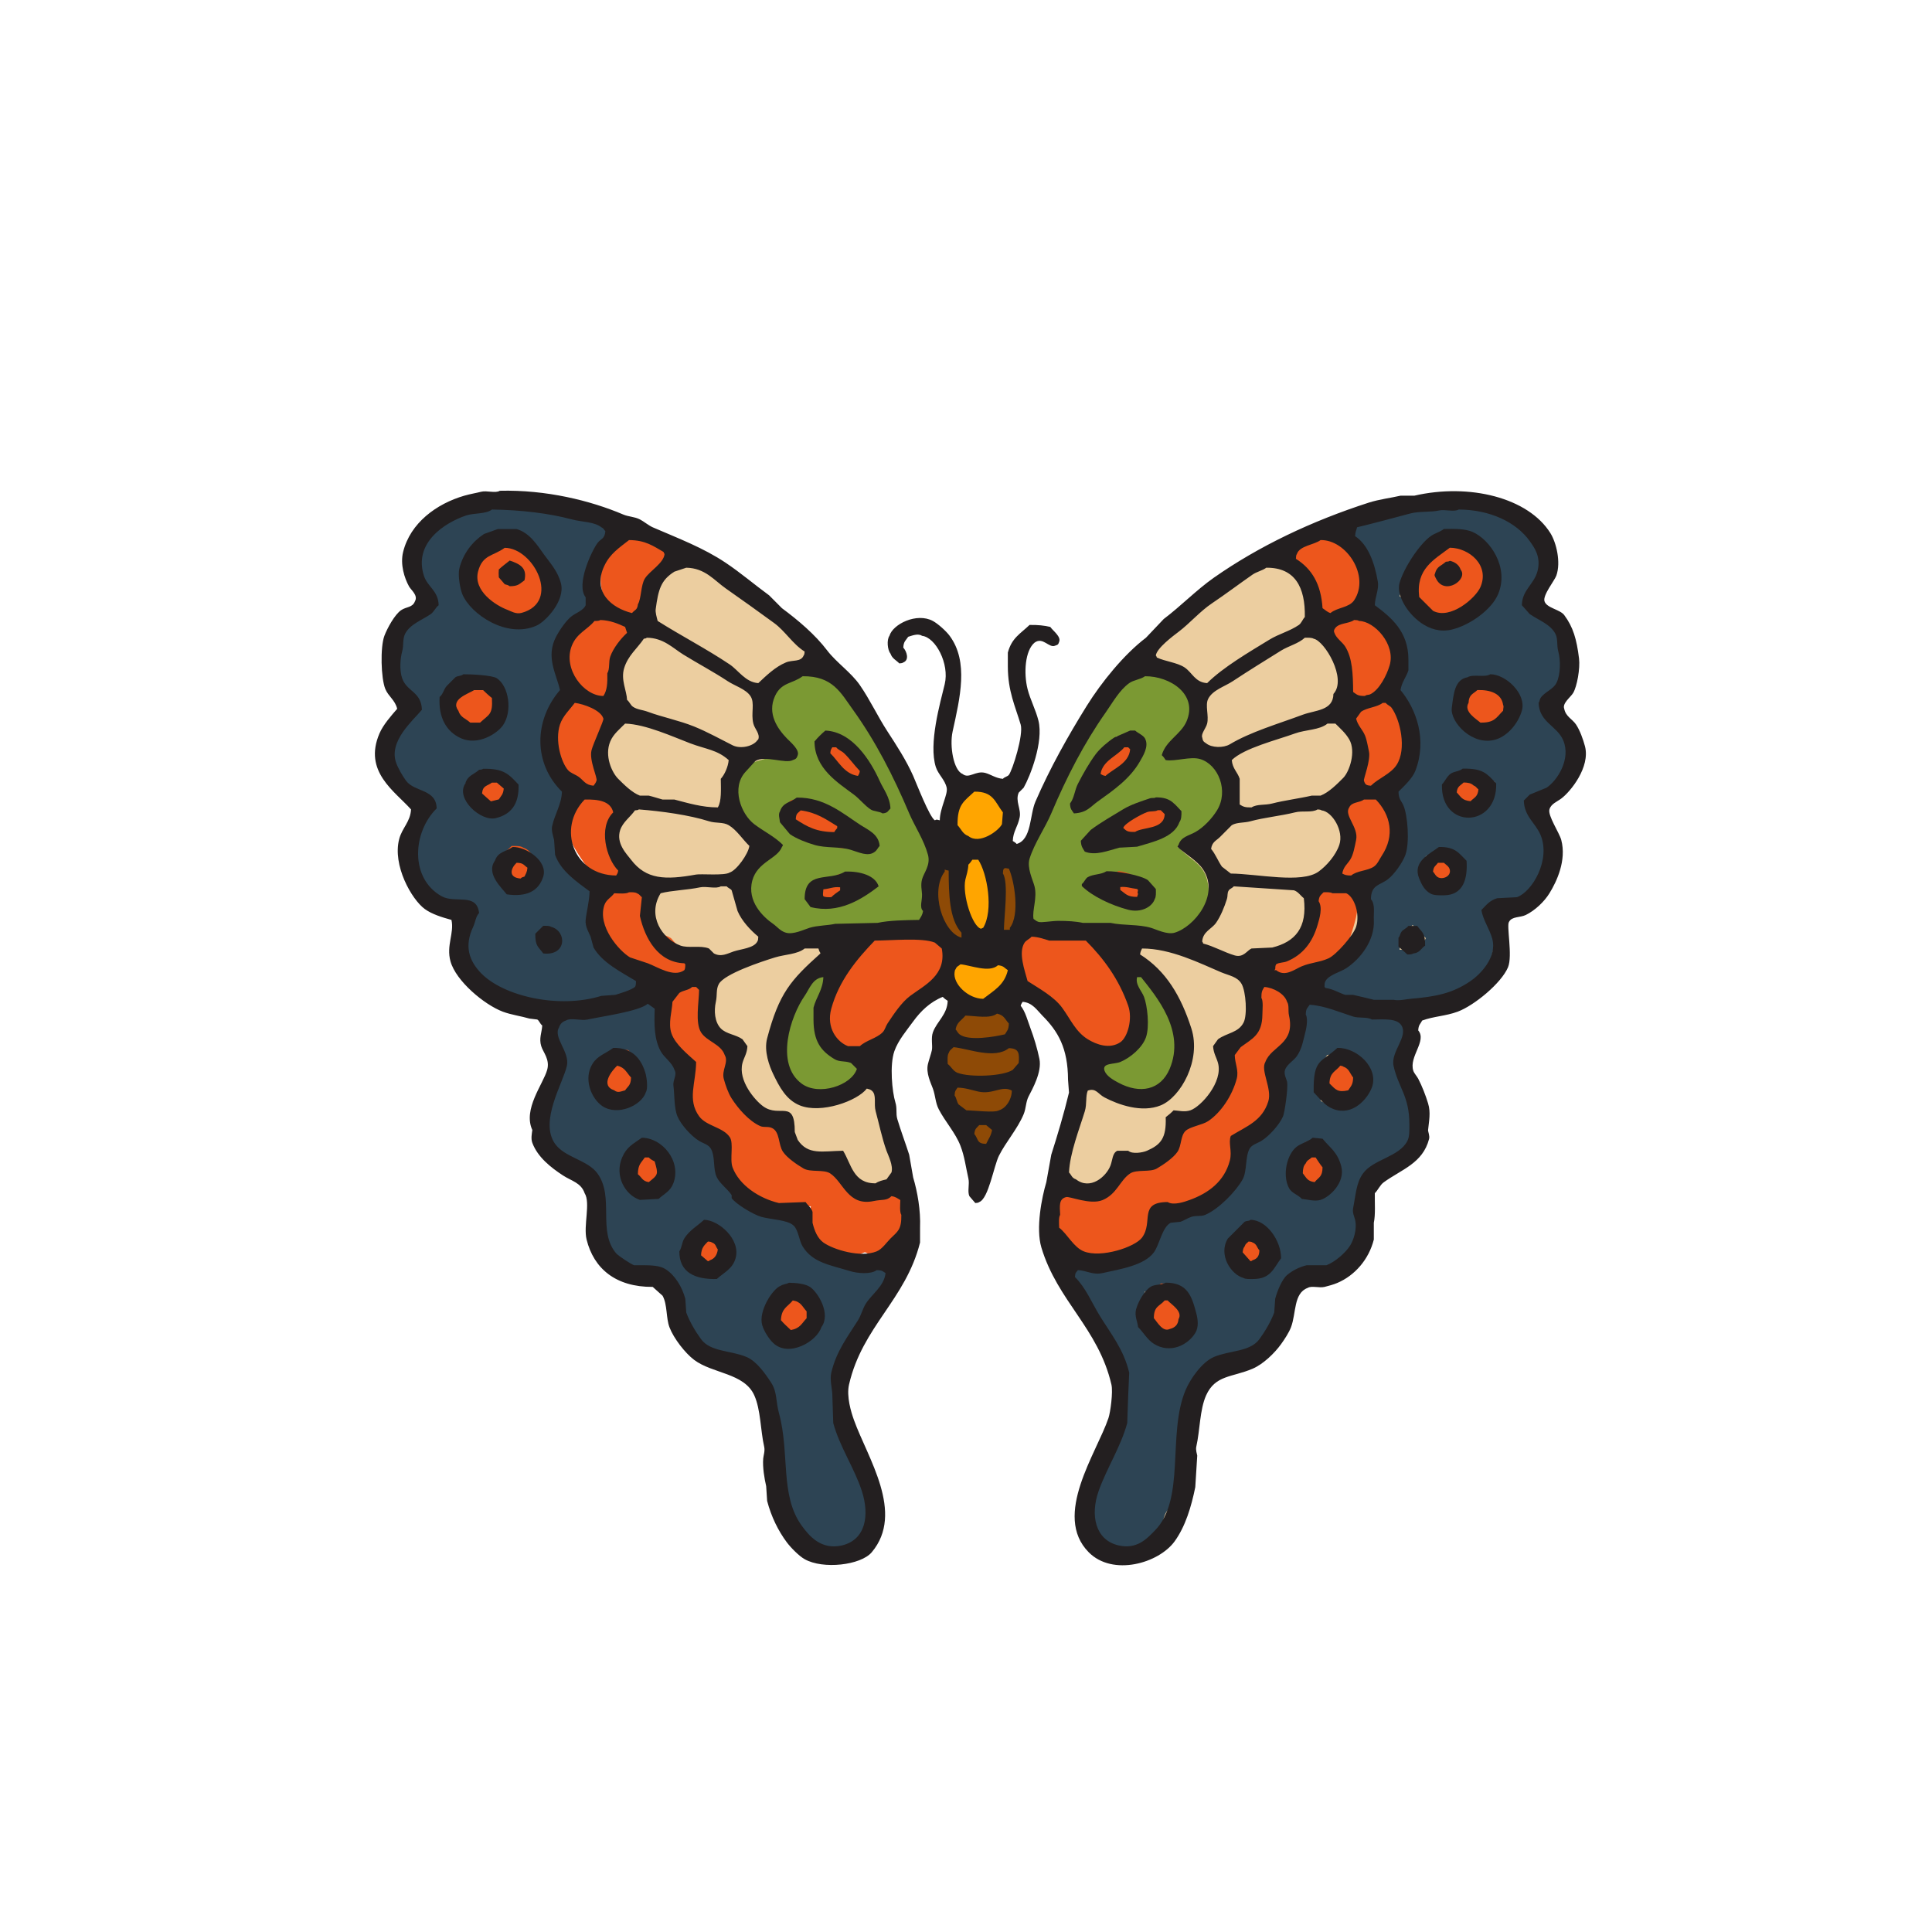 <?xml version="1.0" encoding="UTF-8"?>
<svg version="1.1" viewBox="0 0 128 128" xml:space="preserve" xmlns="http://www.w3.org/2000/svg" xmlns:cc="http://creativecommons.org/ns#" xmlns:dc="http://purl.org/dc/elements/1.1/" xmlns:rdf="http://www.w3.org/1999/02/22-rdf-syntax-ns#"><g transform="translate(-8.209 -9.907)"><g transform="matrix(3.026 0 0 -3.026 -64.109 429.68)"><g transform="translate(46.342 122.19)"><path d="m0 0c0.017 0.101 0.033 0.195 0.06 0.281 0.04 0.125 0.05 0.243 0.041 0.358 0.035-0.169 0.044-0.334-1e-3 -0.472-0.015-0.045-0.068-0.157-0.114-0.256-1e-3 -2e-3 -2e-3 -4e-3 -3e-3 -5e-3 6e-3 0.032 0.012 0.063 0.017 0.094m2.046-17.532c-0.052 0-0.101 7e-3 -0.148 0.024-0.113 0.038-0.314 0.189-0.461 0.393-0.093 0.127-0.236 0.377-0.154 0.617 0.027 0.081 0.052 0.18 0.078 0.286 0.037 0.147 0.078 0.315 0.135 0.462 0.041 0.106 0.11 0.237 0.184 0.375 0.249 0.467 0.59 1.106 0.4 1.849-0.055 0.213-0.155 0.362-0.244 0.494-0.024 0.036-0.048 0.072-0.071 0.108-0.043 0.071-0.083 0.181-0.121 0.287-0.057 0.161-0.117 0.328-0.218 0.455-0.054 0.067-0.124 0.097-0.175 0.118-6e-3 2e-3 -0.012 5e-3 -0.018 7e-3 -0.343 0.466-0.607 1.043-0.694 1.519v0.606c0.02 0.101 0.037 0.214 0.056 0.331 0.043 0.271 0.091 0.578 0.183 0.84 0.023 0.066 0.051 0.139 0.08 0.219 0.154 0.412 0.346 0.925 0.29 1.261-0.022 0.13-0.012 0.259-3e-3 0.384 0.013 0.176 0.026 0.357-0.048 0.532-0.042 0.097-0.116 0.19-0.18 0.272-0.034 0.042-0.068 0.086-0.087 0.116l-0.028 0.046c-0.196 0.318-0.463 0.754-0.909 0.849l-0.272 0.057v-0.44l0.063-0.065c0.09-0.094 0.122-0.211 0.165-0.375 0.028-0.105 0.06-0.224 0.114-0.35 0.124-0.288 0.181-0.734 0.044-0.994-5e-3 -5e-3 -0.024-0.022-0.042-0.041-0.057-0.059-0.116-0.119-0.148-0.196l-0.016-0.04v-0.248c-0.087-0.185-0.248-0.399-0.391-0.589-0.052-0.068-0.1-0.133-0.143-0.192l-0.032-0.045-0.04-0.276c-0.042-0.1-0.079-0.203-0.115-0.303-0.03-0.079-0.059-0.16-0.09-0.236l-0.031 0.052c-0.016 0.037-0.031 0.191-0.04 0.292-0.017 0.175-0.034 0.356-0.086 0.498-0.07 0.195-0.196 0.37-0.308 0.525-0.066 0.093-0.129 0.18-0.174 0.262-0.037 0.067-0.08 0.161-0.106 0.228l0.039 0.155-0.034 0.072c-0.032 0.067-0.082 0.095-0.118 0.116-2e-3 0-3e-3 1e-3 -5e-3 2e-3 -0.065 0.231-6e-3 0.476 0.042 0.676 9e-3 0.038 0.018 0.074 0.025 0.107 0.02 0.092 4e-3 0.175-9e-3 0.242-0.01 0.052-0.016 0.088-8e-3 0.105 0.036 0.075 0.102 0.157 0.172 0.245 0.082 0.104 0.168 0.211 0.225 0.332l0.082 0.175-0.161 0.108c-0.158 0.106-0.198 0.401-0.156 0.637 3e-3 0.012 0.013 0.031 0.023 0.052 0.032 0.061 0.091 0.175 0.039 0.316-0.059 0.171-0.161 0.313-0.259 0.451-0.076 0.104-0.147 0.204-0.195 0.31v0.314c0 0.473 0.066 0.656 0.216 0.886 0.018 0.028 0.043 0.054 0.071 0.084 0.075 0.079 0.178 0.187 0.214 0.397l0.017 0.103-0.067 0.08c-0.092 0.109-0.06 0.252 0.031 0.529 0.034 0.106 0.071 0.217 0.091 0.331l0.016 0.093c0.041-0.024 0.087-0.043 0.137-0.056l0.166-0.044 0.085 0.148c3e-3 0 0.015 3e-3 0.04 3e-3 0.112 0 0.273-0.064 0.369-0.102 0.082-0.033 0.127-0.051 0.184-0.051h0.137l0.039 0.071c0.031 0.024 0.059 0.049 0.084 0.076-5e-3 -0.016-8e-3 -0.032-0.01-0.047l-3e-3 -3e-3c-0.054-0.05-0.136-0.126-0.173-0.286l-0.027-0.113 0.078-0.088c0.083-0.094 0.066-0.165-0.043-0.399-0.045-0.095-0.092-0.194-0.117-0.301l-0.044-0.194 0.187-0.068c0.02-7e-3 0.021-9e-3 0.034-0.018 0.043-0.034 0.093-0.069 0.204-0.097l0.244-0.061 0.034 0.249c8e-3 0.065 0.034 0.104 0.072 0.165 0.033 0.051 0.07 0.11 0.097 0.187l9e-3 0.026 0.036 0.397c0.065 0.183 0.176 0.372 0.284 0.556 0.07 0.12 0.143 0.245 0.201 0.366l0.023 0.046v0.144c0.205 0.417 0.576 0.951 0.847 1.275 0.074 0.088 0.14 0.202 0.209 0.322 0.106 0.185 0.252 0.439 0.384 0.466l0.18 0.036v0.176c0.138 0.108 0.267 0.251 0.402 0.401 0.196 0.218 0.417 0.464 0.606 0.503l0.18 0.037v0.147c0.122 0.073 0.216 0.169 0.295 0.252 0.053 0.055 0.103 0.107 0.152 0.142 0.036 0.026 0.081 0.044 0.134 0.066 0.067 0.026 0.142 0.057 0.221 0.111 0.085 0.058 0.162 0.132 0.236 0.203 0.075 0.071 0.151 0.144 0.22 0.185 0.035 0.021 0.075 0.031 0.129 0.043 0.075 0.019 0.168 0.041 0.268 0.102l0.071 0.042 0.025 0.078c0.057 5e-3 0.133 0.012 0.211 0.05 0.065 0.032 0.131 0.081 0.194 0.128 0.037 0.028 0.083 0.061 0.113 0.079 3e-3 -1e-3 7e-3 -2e-3 0.01-3e-3 0.03-8e-3 0.071-0.02 0.122-0.02 0.049 0 0.096 0.012 0.139 0.034l0.083 0.041 0.036 0.108c0.286 0.14 0.611 0.247 0.927 0.352 0.099 0.032 0.197 0.065 0.294 0.099 0.165 0.056 0.378 0.095 0.566 0.128 0.07 0.012 0.137 0.025 0.199 0.037l0.333-0.037 0.043 0.012c0.252 0.073 0.467 0.111 0.621 0.111 0.04 0 0.075-3e-3 0.104-8e-3l0.02-4e-3h0.497l0.101-0.025c0.233-0.058 0.494-0.123 0.699-0.238l0.144-0.241h0.197c0.066-0.061 0.178-0.195 0.248-0.297 0.131-0.193 0.173-0.59 0.115-0.78-0.01-0.029-0.069-0.107-0.105-0.155-0.12-0.161-0.257-0.344-0.175-0.538 0.093-0.211 0.271-0.254 0.378-0.28 0.08-0.019 0.097-0.027 0.113-0.049 0.268-0.385 0.353-1.172 0.165-1.531-8e-3 -0.016-0.041-0.042-0.071-0.067-0.073-0.058-0.173-0.138-0.228-0.281l-0.08-0.212 0.211-0.079c0.272-0.102 0.388-0.438 0.363-1.057-0.053-0.062-0.08-0.126-0.101-0.176-0.014-0.033-0.025-0.058-0.041-0.081-0.072-0.099-0.191-0.183-0.318-0.271-0.104-0.072-0.211-0.147-0.305-0.24l-0.194-0.19 0.223-0.155c0.335-0.233 0.323-0.735 0.21-1.095-0.136-0.433-0.477-0.872-0.932-0.872h-0.256l0.019-0.254c0.019-0.137 0.055-0.274 0.087-0.396l0.026-0.098c0.015-0.059-4e-3 -0.136-0.025-0.219-0.022-0.088-0.047-0.192-0.034-0.3-0.315-0.475-0.982-0.96-1.776-0.964l-0.247-2e-3 0.025-0.246c8e-3 -0.09 0.034-0.161 0.055-0.218 0.026-0.073 0.038-0.106 0.022-0.175-8e-3 -0.031-0.035-0.082-0.061-0.132-0.072-0.137-0.17-0.324-0.12-0.545 0.035-0.156 0.126-0.295 0.207-0.417 0.046-0.071 0.093-0.143 0.116-0.2l0.06-0.475c-0.04-0.067-0.075-0.138-0.062-0.224 9e-3 -0.059 0.029-0.107 0.043-0.141 6e-3 -0.014 0.015-0.034 0.016-0.04 0 0-1e-3 -7e-3 -8e-3 -0.022-0.106-0.251-0.424-0.508-0.664-0.651-0.03-0.018-0.077-0.036-0.126-0.056-0.136-0.054-0.306-0.121-0.39-0.286l-0.025-0.048v-1.086l-0.151-0.101 0.064-0.194c-0.189-0.422-0.713-0.575-1.155-0.575 0 0-0.048 1e-3 -0.073 2e-3l-0.139 5e-3 -0.067-0.122c-0.096-0.176-0.143-0.381-0.189-0.578-0.046-0.195-0.089-0.379-0.17-0.516l-0.314-0.188 0.062-0.125c-0.099-0.106-0.229-0.223-0.31-0.269-0.111-0.063-0.272-0.096-0.428-0.129-0.138-0.028-0.28-0.058-0.41-0.11l-0.076-0.031-0.039-0.074c-0.026-0.049-0.075-0.103-0.126-0.16-0.074-0.081-0.158-0.173-0.206-0.29-0.039-0.094-0.01-0.174 0.014-0.219-0.027-0.108-0.049-0.233-0.069-0.345-0.01-0.06-0.02-0.115-0.03-0.161-0.074-0.36-0.097-0.677-0.118-0.958-0.043-0.588-0.074-1.014-0.541-1.484-0.044-0.044-0.08-0.091-0.116-0.136-0.049-0.061-0.095-0.12-0.141-0.149l-0.164 0.033-0.048-0.012c-0.043-0.01-0.089-0.024-0.136-0.038-0.102-0.031-0.207-0.063-0.311-0.063" fill="#eccea0" fill-rule="evenodd"/></g><g transform="translate(41.508 115.73)"><path d="m0 0 0.072 0.792c0.321 0.586 1.137 0.954 1.08 1.8l-0.18 0.252c-0.235 0.059-0.358 0.123-0.612 0.036l-0.144 0.18c-0.087 0.057-0.19 0.013-0.288 0.072-0.105 0.062-0.058 0.197-0.108 0.324-0.108 0.277-0.321 0.471-0.648 0.54-0.03 0.585-0.149 1.142-0.144 1.764 0.535 0.049 0.822 0.622 0.396 1.008 0.036 0.107 0.072 0.215 0.108 0.324 0.096-0.049 0.192-0.096 0.288-0.144 0.769 5e-3 0.441 0.749 0.756 1.152-0.012 0.555-0.534 0.795-0.864 1.044-0.503 0.379-0.963 0.836-1.476 1.223-0.072 0.084-0.144 0.168-0.216 0.252-0.146 0.109-0.335 0.166-0.468 0.288-0.659 7e-3 -0.662-0.393-0.936-0.756l-0.108-0.036c-0.079-0.065-0.113-0.172-0.18-0.252 9e-3 -0.15 0.033-0.244 0.108-0.323v-0.073c-0.483 0.103-0.977-0.112-1.116-0.467-0.163-0.418-0.118-0.991 0.18-1.188-0.011-0.083-0.031-0.485-0.072-0.577-0.043-0.097-0.212-0.199-0.252-0.323-0.098-0.307 0.022-0.818 0.073-1.044 0.211-0.957 0.221-2.525 1.115-2.736 0.087-0.708 0.201-1.217 0.504-1.692 0.194-0.054 0.31-0.12 0.54-0.072 0.065-0.131 0.139-0.24 0.288-0.288 0.01-0.603 0.094-1.266 0.216-1.8 0.072-0.314-5e-3 -0.627 0.108-0.9 0.087-0.209 0.346-0.253 0.432-0.432 0.162-0.337 0.177-0.739 0.468-0.936 0.158-0.107 0.328-0.027 0.504-0.108 0.13-0.06 0.2-0.272 0.36-0.324 0.291-0.095 0.476 0.119 0.612 0.144 0.185 0.034 0.606-0.304 0.72-0.396 0.18 4e-3 0.697 0.133 0.792 0.216 0.113 0.042 0.147 0.098 0.18 0.216 0.206 0.329-0.108 0.943-0.18 1.188-0.378 1.275-0.303 2.066-1.908 2.052" fill="#eccea0" fill-rule="evenodd"/></g><g transform="translate(42.694 112.29)"><path d="m0 0c-0.444 0.349-0.647 0.391-0.762 0.391-0.024 0-0.047-2e-3 -0.068-6e-3 -0.078-0.014-0.144-0.051-0.209-0.086-0.073-0.04-0.143-0.078-0.216-0.078-0.025 0-0.05 4e-3 -0.077 0.013-0.023 8e-3 -0.07 0.066-0.101 0.104-0.06 0.075-0.128 0.161-0.234 0.21-0.123 0.056-0.235 0.061-0.326 0.064-0.082 3e-3 -0.118 7e-3 -0.147 0.026-0.13 0.088-0.186 0.266-0.252 0.472-0.039 0.123-0.079 0.25-0.139 0.376-0.067 0.138-0.183 0.218-0.277 0.283-0.07 0.047-0.13 0.089-0.15 0.138-0.048 0.114-0.051 0.251-0.054 0.409-3e-3 0.138-6e-3 0.294-0.043 0.454-0.122 0.538-0.201 1.193-0.21 1.753l-3e-3 0.161-0.152 0.05c-0.056 0.017-0.095 0.05-0.156 0.174l-0.077 0.155-0.171-0.035c-0.038-8e-3 -0.072-0.012-0.104-0.012-0.07 0-0.131 0.02-0.216 0.046-9e-3 3e-3 -0.018 6e-3 -0.027 9e-3 -0.251 0.425-0.349 0.888-0.428 1.528l-0.019 0.155-0.152 0.037c-0.556 0.131-0.7 1.056-0.826 1.873-0.039 0.247-0.075 0.481-0.122 0.692l-6e-3 0.025c-0.044 0.199-0.148 0.664-0.071 0.902 8e-3 0.02 0.057 0.07 0.087 0.099 0.059 0.059 0.12 0.121 0.156 0.202 0.038 0.087 0.056 0.239 0.079 0.525 4e-3 0.051 8e-3 0.092 0.01 0.112l0.019 0.14-0.118 0.078c-0.185 0.123-0.23 0.569-0.094 0.918 0.079 0.204 0.357 0.351 0.661 0.351 0.067 0 0.134-7e-3 0.199-0.02l0.271-0.059v0.44l-0.061 0.065c-0.017 0.017-0.031 0.038-0.04 0.107 0.012 0.019 0.022 0.038 0.033 0.055 0.013 0.023 0.027 0.046 0.039 0.063l0.122 0.041 0.042 0.056c0.077 0.102 0.135 0.206 0.185 0.296 0.128 0.231 0.197 0.354 0.493 0.369 0.077-0.057 0.159-0.1 0.233-0.138 0.059-0.03 0.114-0.059 0.16-0.091l0.214-0.249 0.02-0.015c0.25-0.19 0.494-0.401 0.731-0.607 0.239-0.208 0.487-0.423 0.745-0.617 0.06-0.046 0.126-0.091 0.194-0.137 0.321-0.219 0.54-0.388 0.575-0.665-0.108-0.176-0.138-0.375-0.165-0.554-0.049-0.321-0.075-0.421-0.311-0.434l-0.469 0.235-0.237-0.71 0.109-0.098c0.115-0.104 0.157-0.228 0.116-0.349-0.049-0.146-0.199-0.252-0.381-0.268l-0.203-0.019-2e-3 -0.203c-3e-3 -0.381 0.038-0.735 0.078-1.078 0.028-0.24 0.055-0.466 0.066-0.7l0.01-0.173 0.169-0.036c0.241-0.05 0.399-0.182 0.484-0.401 8e-3 -0.02 0.011-0.051 0.014-0.085 0.01-0.088 0.027-0.254 0.189-0.351 0.095-0.056 0.187-0.063 0.248-0.067 6e-3 -1e-3 0.013-1e-3 0.019-1e-3l0.203-0.254 0.15 0.051c0.061 0.021 0.111 0.031 0.158 0.031 0.063 0 0.127-0.018 0.216-0.043 0.01-3e-3 0.019-5e-3 0.029-8e-3l0.094-0.131c3e-3 -0.419-0.262-0.693-0.565-1.008-0.179-0.186-0.365-0.379-0.491-0.608l-0.022-0.041-0.099-1.087 0.289 3e-3c1.154 0 1.264-0.423 1.503-1.351 0.044-0.168 0.091-0.349 0.147-0.54 0.016-0.053 0.041-0.121 0.071-0.199 0.084-0.223 0.241-0.636 0.134-0.805l-0.017-0.028-8e-3 -0.031c-0.011-0.038-0.018-0.053-0.02-0.057l-0.061-0.024-0.031-0.026c-0.06-0.038-0.388-0.128-0.574-0.154" fill="#eccea0" fill-rule="evenodd"/></g><g transform="translate(45.001 117.82)"><path d="m0 0c0.162 3e-3 0.196 0.022 0.288 0.072-0.013 0.329-0.116 0.288-0.216 0.468-0.224 0.399-0.275 1.553 0 1.836-8e-3 0.15-0.025 0.165-0.072 0.252h-0.18c-0.374-0.403-0.588-1.3-0.288-1.98 0.156-0.216 0.312-0.432 0.468-0.648" fill="#8e4a06" fill-rule="evenodd"/></g><g transform="translate(45.612 118.32)"><path d="m0 0c-0.017-0.3 0.178-0.507 0.396-0.324 0.556 0.445 0.019 2.01-0.216 2.376h-0.18c-0.217-0.4 0.42-1.586 0-2.052" fill="#8e4a06" fill-rule="evenodd"/></g><g transform="translate(45.756 116.74)"><path d="m0 0c-0.25-0.177-0.749-0.012-0.936-0.288-0.583-0.857 0.04-2.468 0.432-3.096 0.583-9e-3 0.508 0.516 0.648 0.936 0.084 0.252 0.243 0.516 0.324 0.756 0.205 0.612 9e-3 1.51-0.468 1.692" fill="#8e4a06" fill-rule="evenodd"/></g><g transform="translate(45.253 121.56)"><path d="m0 0c-0.163-0.152-0.329-0.174-0.396-0.432-0.282-0.378 0.13-0.747 0.324-0.9 0.473 2e-3 0.616 0.244 0.828 0.504-1e-3 0.424-0.131 0.521-0.288 0.756-0.152 0.037-0.256 0.075-0.468 0.072" fill="#ffa500" fill-rule="evenodd"/></g><g transform="translate(45.792 118.5)"><path d="m0 0c0.045 0.37 0.04 1.127-0.18 1.368-0.056 0.161-0.218 0.219-0.396 0.252-0.111-0.093-0.198-0.095-0.252-0.252-0.283-0.446 0.196-1.42 0.324-1.62 0.314 6e-3 0.327 0.13 0.504 0.252" fill="#ffa500" fill-rule="evenodd"/></g><g transform="translate(45.108 117.93)"><path d="m0 0c-0.115-0.093-0.277-0.13-0.36-0.252-0.054-0.079-0.053-0.182-0.108-0.252-0.015-0.879 1.377-0.976 1.332 0.072-0.086 0.087-0.188 0.223-0.252 0.324-0.201 0.049-0.341 0.112-0.612 0.108" fill="#ffa500" fill-rule="evenodd"/></g><g transform="translate(41.904 122.1)"><path d="m0 0 0.072 0.612c0.436-0.136 0.873-1.067 1.044-1.512-0.403 0.259-0.675 0.678-1.116 0.9m-0.18-3.096h-0.072c4e-3 0.092 4e-3 0.134 0.036 0.18 0.073 0.209 0.252 0.196 0.396 0.324 0.414-2e-3 0.536-0.112 0.828-0.18-0.197-0.379-0.823-0.113-1.188-0.324m-0.612 1.836h-0.036c0.045 0.033 0.174 0.031 0.216 0.072v0.108c0.029 0.034 0.111 0.042 0.144 0.072 0.139-0.044 0.265 0.029 0.396-0.036 0.036-0.048 0.072-0.096 0.108-0.144 0.051-0.022 0.101 0.097 0.18 0.072l0.648-0.504c-0.454-0.334-1.461-0.041-1.656 0.36m2.916 0.216c-0.094 0.183-0.2 0.455-0.36 0.576-0.061 0.047-0.167 0.052-0.216 0.108-0.118 0.134-0.124 0.388-0.216 0.54-0.549 0.907-0.66 1.812-1.98 1.872-0.027-0.025-0.08-0.048-0.108-0.072-0.595-0.2-0.669-1.74 0.108-1.8-0.05-0.071-0.835-0.182-1.008-0.324-0.602-0.494-0.036-1.661 0.468-1.836-0.053-0.237-0.278-0.333-0.36-0.54-0.268-0.682 0.285-1.047 0.504-1.368 0.454-0.024 0.924 0.084 1.296 0.18 0.102 0.026 0.243-0.028 0.288-0.036 0.143-0.026 0.21 0.053 0.288 0.072 0.361 0.089 0.994-0.189 1.296 0.036 0.268 0.092 0.386 0.828 0.108 1.008l0.252 0.144c0.256 0.335-0.233 1.192-0.36 1.44" fill="#7b9933" fill-rule="evenodd"/></g><g transform="translate(49.356 120.52)"><path d="m0 0c-0.263-0.012-1.427-0.19-1.584-0.288h-0.144v0.036c0.264 0.136 0.881 0.563 1.044 0.792 0.264-4e-3 0.658-0.039 0.828 0.072h0.108c-0.101-0.17-0.155-0.416-0.252-0.612m-0.324-1.476c-0.168-0.083-0.575-0.185-0.792-0.036-0.169 0.111-0.101 0.346-0.324 0.432v0.072c0.506-5e-3 0.745-0.134 1.152-0.18l-0.036-0.288m-1.512 2.16c0.253 0.527 0.545 0.944 0.828 1.404 0.128-0.063 0.378-0.143 0.468-0.252l0.036-0.036h-0.036c-0.199-0.562-0.889-0.693-1.224-1.116zm1.188 2.844c-0.528-0.554-1.073-1.167-1.476-1.836-0.321-0.533-0.457-1.152-0.684-1.764-0.218-0.59-0.413-1.477-0.108-1.98 0.107-0.028 0.251-0.082 0.36-0.108h0.756c0.844-0.186 2.545-0.419 2.772 0.432 0.048 0.075 0.037 0.232 0.036 0.36-4e-3 0.653-0.353 0.679-0.648 1.008h-0.036c0.09 0.168 0.28 0.114 0.432 0.216 0.154 0.102 0.546 0.608 0.612 0.792 0.315 0.453-0.506 1.148-0.972 1.152 0.088 0.184 0.162 0.48 0.288 0.648 0.021 0.795-0.594 1.081-1.332 1.08" fill="#7b9933" fill-rule="evenodd"/></g><g transform="translate(42.769 115.05)"><path d="m0 0c0.033 0.126 0.129 0.332 0.036 0.468-0.082 0.239-0.502 0.338-0.72 0.432-0.087 0.373-0.045 0.718 0.072 1.08 0.048 0.148 0.233 0.411 0.108 0.612l-0.036 0.108c-0.084 0.012-0.168 0.024-0.252 0.036-0.435-0.449-0.868-1.075-1.044-1.764-0.195-0.764 0.58-1.551 1.26-1.368 0.243 0.065 0.393 0.268 0.576 0.396" fill="#7b9933" fill-rule="evenodd"/></g><g transform="translate(48.42 115.84)"><path d="m0 0c-0.165-0.047-0.381-0.235-0.54-0.324-0.059-0.135-0.114-0.312 0-0.432 0.131-0.359 0.597-0.216 0.864-0.432 0.987-2e-3 1.034 0.896 0.828 1.692-0.06 0.233-0.024 0.478-0.144 0.648-0.063 0.088-0.156 0.047-0.252 0.108-0.09 0.057-0.393 0.536-0.468 0.648h-0.144c0.035-0.474 0.645-1.379 0.252-1.908-0.083-0.125-0.186 0.06-0.396 0" fill="#7b9933" fill-rule="evenodd"/></g><g transform="translate(56.772 122.79)"><path d="m0 0c-0.139-0.038-0.334-0.158-0.468-0.072-0.181-2e-3 -0.259 0.017-0.36 0.072-0.018 0.234-0.038 0.511-0.036 0.792 0.116 0.108 0.245 0.212 0.36 0.324 0.334-0.089 0.574-0.299 0.792-0.504-0.026-0.306-0.179-0.397-0.288-0.612m-0.324-1.656c-0.108-0.135-0.338-0.14-0.468-0.252-0.103 4e-3 -0.154 0.014-0.216 0.036-0.061 0.142-0.211 0.532-0.108 0.684 0.027 0.084 0.037 0.08 0.072 0.144 0.069-0.023 0.263-0.033 0.324-0.072 0.232 4e-3 0.441 0 0.576-0.072-0.025-0.136-0.102-0.355-0.18-0.468m-0.863-1.98c-0.187 0.111-0.36 0.277-0.505 0.432-0.037 0.082 0.023 0.246 0.036 0.396 0.169-0.031 0.493-0.018 0.612-0.108l0.144-0.144c-0.031-0.301-0.243-0.267-0.287-0.576m-0.757-1.26c-0.093 0.02-0.159 0.035-0.288 0.036 0.027 0.186 0.129 0.407 0.253 0.504 0.011 0.012 0.023 0.024 0.035 0.036l0.288-0.288c-0.059-0.148-0.197-0.174-0.288-0.288m-0.288 7.776c0.118 0.36 0.318 0.772 0.504 1.079 0.168 0.049 0.336 0.097 0.504 0.145 0.208 4e-3 0.618 0.054 0.756-0.036 0.154-0.07 0.176-0.385 0.288-0.505-0.049-0.33-0.231-0.613-0.252-0.863-0.14-0.072-0.791-0.346-0.936-0.252-0.604-0.01-0.546 0.21-0.864 0.432m-0.756-10.764c-0.102-0.266-0.711-0.45-0.971-0.288 7e-3 0.248 0.023 0.502-0.108 0.612 0.054 0.166 0.169 0.257 0.252 0.396 0.09 4e-3 0.133 5e-3 0.179 0.036 0.474-2e-3 0.424-0.248 0.684-0.432 3e-3 -0.118 9e-3 -0.257-0.036-0.324m-1.188-2.304c-0.238-3e-3 -0.304 0.028-0.431 0.108-0.028 0.121-0.079 0.391 0 0.504 0.029 0.255 0.247 0.331 0.396 0.468 0.294-0.098 0.501-0.357 0.575-0.684-0.169-0.16-0.349-0.246-0.54-0.396m-1.367-1.835c-0.248 0.048-0.271 0.265-0.433 0.396 5e-3 0.24 0.06 0.324 0.144 0.467 0.131 0.03 0.303 0.071 0.396 0.144h0.144c0.106-0.159 0.269-0.474 0.396-0.611-0.216-0.16-0.459-0.217-0.647-0.396m-1.369-1.225c-0.094-0.202-0.537-0.228-0.719-0.071-0.084 0.027-0.081 0.037-0.144 0.071-3e-3 0.303-0.066 0.753-0.037 0.9 0.173-0.02 0.414-0.144 0.577-0.035 0.187-0.039 0.253-0.166 0.396-0.253-0.024-0.132-2e-3 -0.499-0.073-0.612m7.812 13.536c0.115 0.303 0.405 0.542 0.504 0.9 0.18 0.65-0.535 1.453-0.9 1.548 0.243 0.369 0.415 0.66 0.36 1.26-0.253 0.243-0.447 0.611-0.756 0.792-0.148 0.086-0.336 9e-3 -0.468 0.036-0.365 0.072-0.719 0.225-1.188 0.216-0.226-0.182-0.494-0.116-0.827-0.216-0.189-0.057-0.326-0.225-0.469-0.288h-0.288c-0.059-0.06-0.119-0.12-0.18-0.181 0.012-0.312 0.234-0.557 0.432-0.683-5e-3 -0.312-0.17-0.695-0.108-0.936 0.096-0.37 0.45-0.554 0.684-0.792 0.067-0.105-3e-3 -0.447 0.144-0.576-0.022-0.163-0.146-0.251-0.252-0.324 6e-3 -0.544 0.34-0.58 0.468-0.972 0.037-0.06-0.05-0.129-0.072-0.216-0.063-0.254 0.138-0.393 0.072-0.612-0.044-0.15-0.285-0.393-0.396-0.504 2e-3 -0.278 0.093-0.341 0.144-0.504 0.084-0.269-0.081-0.613 0.072-0.792-0.179-0.437-0.701-0.623-0.899-1.044-0.13-0.274 0.218-0.648-0.037-1.008-0.099-0.141-0.41-0.408-0.576-0.468-0.447-0.161-0.608 0.025-0.612-0.612 0.109-0.105 0.125-0.188 0.324-0.216-0.012-0.012-0.024-0.024-0.035-0.036v-0.072c-0.045-0.029-0.189 0.071-0.289 0.036-0.043-0.015-0.097-0.084-0.144-0.108-0.132-0.684-0.018-0.988-0.54-1.332 0.013-0.3 0.024-0.6 0.036-0.9-0.052-0.144-0.137-0.225-0.144-0.468-0.354-0.145-0.598-0.35-0.719-0.72-0.062-0.188 0.021-0.363-0.073-0.504-0.157-0.235-0.519-0.323-0.684-0.575-0.324-3e-3 -0.48-0.02-0.755-0.037-0.096-0.084-0.192-0.168-0.289-0.252-0.084-0.18-0.168-0.359-0.252-0.54-0.094-0.12-0.661-0.461-0.971-0.359-0.152 0.049-0.206 0.136-0.468 0.144-0.103-0.098-0.199-0.098-0.252-0.252-0.089-0.123-0.048-0.215-0.037-0.396 0.438-0.427 0.67-1.058 1.188-1.405-0.035-0.107-0.116-0.187-0.144-0.287-0.058-0.21 0.076-0.412 0.109-0.54 0.054-0.213-0.024-0.748-0.072-0.936-0.048-0.168-0.096-0.336-0.145-0.504-0.095-0.096-0.191-0.193-0.288-0.288-0.346-0.554-0.306-1.442 0.288-1.692 0.463-0.195 0.954 0.12 1.117 0.36 0.083 0.122 0.078 0.328 0.179 0.432 0.163 0.167 0.255 0.119 0.36 0.396 0.049 0.203 0.096 0.407 0.144 0.612 0.102 0.4 0.143 0.97-0.144 1.151 0.038 0.221 0.131 0.387 0.144 0.648 0.172 0.079 0.372 0.238 0.54 0.288 0.152 0.047 0.17-0.068 0.325 0 0.174 0.078 0.235 0.353 0.396 0.433h0.18c0.214 0.072 0.308 0.232 0.431 0.396 0.144 0.19 0.344 0.613 0.108 0.863 0.054 0.149 0.151 0.237 0.217 0.396 0.256 0.014 0.292 0.013 0.431-0.144 0.572 0.029 0.798 0.524 1.153 0.792 0.049 0.421-0.024 0.768-0.109 1.08 0.451 0.204 1.134 0.821 1.296 1.296 0.234 0.369-0.249 1.314-0.396 1.476-0.028 0.023 0.451 0.849 0.216 1.152-0.053 0.163-0.143 0.216-0.359 0.216 0.329 0.223 0.672-0.161 1.043-0.072 0.266 0.064 0.553 0.246 0.756 0.396 0.206 0.152 0.331 0.62 0.396 0.9 0.06 0.257-0.1 0.411 0.036 0.576 0.051 0.268 0.454 0.303 0.648 0.432 0.427 0.284 0.669 0.883 0.432 1.512-0.088 0.236-0.124 0.421-0.36 0.504 0.163 0.435 0.657 0.52 0.828 0.936 0.219 0.531-0.089 1.13-0.504 1.188" fill="#2d4454" fill-rule="evenodd"/></g><g transform="translate(33.913 123.8)"><path d="m0 0c0.559 4e-3 0.709-0.028 1.044-0.216-8e-3 -0.308-0.21-0.583-0.324-0.828-0.196-0.042-0.571-0.076-0.72 0.036-0.36 0.133-0.073 0.495-0.216 0.756 0.037 0.17 0.118 0.156 0.216 0.252m1.44 3.168c0.021-0.399 0.295-0.87 0.684-0.9 0.047-0.18 0.054-0.25 0.036-0.468-0.104-0.098-0.174-0.237-0.288-0.324 0 0-1.144-0.077-1.26 0-0.138 0.046-0.212 0.146-0.252 0.288-0.148 0.239 0.074 0.803-0.072 1.044 0.129 0.088 0.962 0.34 1.152 0.36m0.612-8.712 0.036-0.18c-0.074-0.014-0.069-8e-3 -0.108-0.036h-0.036v0.216zm-0.648 0.936c-0.214 0.019-0.231 0.093-0.36 0.18-0.033 0.18-0.041 0.394-0.144 0.504v0.036c0.112 0.03 0.271 0.079 0.36 0.144h0.216c0.04-0.121 0.12-0.223 0.216-0.288-0.01-0.38-0.194-0.329-0.288-0.576m-1.152 1.944-0.072 0.432h0.108c0.04 0.063 0.09 0.13 0.144 0.18 0.052 0.027 0.415-8e-3 0.504-0.072h0.072c0.049-0.194 0.108-0.472-0.036-0.648v-0.072h-0.504l-0.216 0.18m2.808-5.616c0.044 0.054 0.093 0.065 0.144 0.109 0.23 3e-3 0.416-9e-3 0.54-0.109 0.106-0.083 0.103-0.211 0.18-0.324-0.036-0.255-0.157-0.385-0.252-0.576-0.182-4e-3 -0.336-4e-3 -0.432 0.073-0.176 0.112-0.4 0.565-0.18 0.827m1.296-1.979c0.079-0.084 0.193-0.189 0.288-0.253-0.025-0.132-0.038-0.34-0.108-0.431-0.073-0.211-0.251-0.229-0.396-0.36-0.254 0.124-0.3 0.646-0.252 0.971 0.045 0.024 0.074 0.04 0.108 0.073zm0.792-1.908c0.084 0.096 0.168 0.191 0.252 0.288 0.179-0.049 0.31-0.144 0.468-0.216 4e-3 -0.43-0.036-0.655-0.18-0.9-0.26-0.048-0.328 0.061-0.504 0.18-0.08 0.194-0.058 0.408-0.036 0.648m2.268-1.296c0.048-0.048 0.114-0.079 0.18-0.108 0.06-0.141 0.108-0.389 0-0.54-0.059-0.16-0.178-0.153-0.288-0.252-0.192 0.097-0.162 0.281-0.432 0.323 0.038 0.289 0.291 0.504 0.54 0.577m-7.992 10.799c-0.089-0.306-0.634-1.207-0.36-1.548 0.084-0.231 0.494-0.488 0.648-0.72 0.172-0.026 0.385-0.075 0.504 0.036 0.116-0.031 0.056 0.02 0.108-0.072 0.087-0.223-0.356-0.824-0.18-1.296 0.145-0.386 0.63-0.71 1.044-0.828 0.471-0.134 0.606 0.144 0.972-0.144 0.059-0.056-0.105-0.22-0.072-0.36 0.025-0.102-8e-3 -0.363 0.036-0.504 0.036-0.114 0.11-0.21 0.144-0.324 0.07-0.104-0.301-0.668-0.36-0.827-0.398-1.076 0.351-1.533 1.116-1.692-8e-3 -0.538-0.191-1.509 0.216-1.909 0.154-0.15 0.358-0.115 0.612-0.179 0.209-0.053 0.4-0.083 0.612 0 0.094-0.199 0.219-0.355 0.396-0.469-0.122-0.369-0.109-0.832 0.216-1.043 0.103-0.067 0.282 3e-3 0.396-0.072 0.077-0.052 0.112-0.238 0.252-0.288h0.36l0.036-0.108c0.116-0.112 0.256-0.201 0.468-0.216 0.024-0.624 0.321-1.133 0.396-1.656 0.031-0.218-0.187-0.487-0.108-0.828 0.102-0.441 0.28-1.088 0.684-1.224h0.288c0.114-0.031 0.332-0.123 0.54-0.072 0.398 0.098 0.888 0.612 0.72 1.224-0.048 0.174-0.206 0.296-0.288 0.432-0.135 0.222-0.186 0.596-0.252 0.864-0.089 0.357-0.033 1.161-0.216 1.404 0.036 0.244 0.205 0.219 0.288 0.395 0.318 0.677 0.447 1.158 0.936 1.657-5e-3 0.206-0.046 0.265-0.108 0.396-0.192 0.046-0.821 0.075-1.008-0.073-0.372 0.031-0.518 0.337-0.72 0.541-0.036 0.012-0.072 0.023-0.108 0.036v0.323c-0.023 0.063-0.109 0.12-0.144 0.181-0.196 0.04-0.552 0.062-0.684 0.18-0.428 0.024-0.462 0.531-0.864 0.648 2e-3 0.595-0.188 0.732-0.432 1.044-0.174 0.016-0.277 0.059-0.396-0.037h-0.072c-2e-3 0.285 0.016 1.386-0.108 1.548-0.064 0.195-0.199 0.228-0.468 0.216 0.068 0.253 0.203 0.777 0.072 1.116-0.048 0.048-0.096 0.097-0.144 0.144-0.03 0.099 0.073 0.242 0 0.36-0.154 0.249-0.348 0.058-0.648 0.18-0.281 0.115-0.478 0.427-0.756 0.576 0 0.118-0.047 0.252-0.036 0.324 0.03 0.194 0.23 0.428 0.144 0.72-0.052 0.179-0.228 0.416-0.324 0.576-0.159 0.044-0.258 0.104-0.468 0.108-0.183 0.375-0.063 1.08 0.252 1.368-9e-3 0.523-0.434 0.428-0.54 0.828-0.05 0.188 0.127 0.304 0.072 0.54-0.03 0.13-0.107 0.242-0.144 0.36 0.279 0.256 0.628 0.747 0.288 1.224v0.396c1e-3 3e-3 0.651 0.731 0.684 0.756l-0.036 0.648c0.038 0.17 0.099 0.358 0.108 0.576 0.163 0.067 0.268 0.134 0.396 0.216 4e-3 0.181 5e-3 0.336-0.072 0.432-0.082 0.224-0.721 0.449-1.08 0.36-0.04-0.01-0.109-0.087-0.18-0.072-0.056 0.011-0.161 0.125-0.216 0.144h-0.36c-0.095 0.037-0.253 0.173-0.432 0.144-0.226-0.037-0.468-0.164-0.648-0.216-0.1-0.029-0.203 0.038-0.252 0.036-0.147-5e-3 -0.415-0.129-0.504-0.216-0.296-0.287-0.393-0.709-0.648-1.044 5e-3 -0.576 0.234-0.376 0.36-0.612 0.06-0.111 2e-3 -0.173 0.072-0.252-0.086-0.154-0.607-0.351-0.756-0.576-0.256-0.387 0.035-1.497 0.288-1.62-0.018-0.429-0.31-0.495-0.432-0.828-0.226-0.622 0.394-1.298 0.9-1.332" fill="#2d4454" fill-rule="evenodd"/></g><g transform="translate(54.288 123.54)"><path d="m0 0c3e-3 0.193 0.538 0.875 0.108 1.332-0.096 0.276-0.173 0.139-0.396 0.252-0.072 0.084-0.144 0.168-0.216 0.252-0.072 0.045-0.221 0.03-0.288 0.072l-0.036 0.036c0.144 0.056 0.214 0.11 0.324 0.18 0.116 0.601-0.131 1.078-0.36 1.44-0.141 0.036-0.456 0.14-0.576 0.072-0.183-0.02-0.176-0.07-0.288-0.144l-0.036-0.18h-0.324l-0.216-0.216c0.033-0.347 0.215-0.241 0.36-0.432 0.082-0.108 0.047-0.258 0.108-0.396l0.324-0.324c0.123-0.234 0.057-0.313 0.288-0.432-0.299-0.56 0.137-0.747 0.288-1.116v-0.396c0.027-0.09 0.158-0.154 0.18-0.216 0.049-0.136-0.083-0.446-0.036-0.648 0.153-0.656 0.027-1.254-0.324-1.656 0.026-0.213 0.097-0.416 0.216-0.54-0.018-0.235-0.119-0.24-0.18-0.396l-0.036-0.288-0.18-0.144-0.036-0.252c-0.069-0.089-0.227-0.101-0.288-0.216-0.106-0.2 0.016-0.455-0.036-0.612-0.039-0.12-0.175-0.234-0.216-0.396-0.409-0.081-0.567-0.201-0.828-0.396-3e-3 -0.118-8e-3 -0.258 0.036-0.324-0.05-0.103-0.148-0.135-0.252-0.18-0.085-0.33-0.115-0.756-0.107-1.188-0.169-0.16-0.29-0.31-0.505-0.432-0.037-0.15-0.093-0.23 0-0.36 7e-3 -0.97-0.51-0.777-1.044-1.152-0.225-0.158-0.224-0.61-0.396-0.828-0.235-0.175-0.526 0.097-0.756-0.071-0.164-0.119-0.109-0.25-0.215-0.433-0.074-0.125-0.285-0.16-0.396-0.251-0.281 1e-3 -0.404 0.112-0.54 0.251-0.105 1e-3 -0.197 2e-3 -0.252-0.036-0.111-0.038-0.13-0.088-0.216-0.143-0.081-0.615-0.142-0.843 0.144-1.26 0.581-0.119 0.819-0.225 1.512-0.216 0.177 0.169 0.408 0.29 0.54 0.504 0.06 0.179 0.12 0.359 0.179 0.54 0.061 0.078 0.928 0.152 1.08 0.252 0.191 0.061 0.663 0.762 0.504 1.007v0.216c0.038 0.062 0.226 0.032 0.288 0.072 0.148 0.095 0.306 0.313 0.36 0.504l0.216-0.036c0.026 0.27 0.206 0.958 0 1.188 0.067 0.208 0.374 0.331 0.541 0.432 0.125 0.524 0.042 1.128-0.325 1.368 0.14 0.09 0.339 0.083 0.504 0.144 0.626 0.234 0.848 0.393 1.044 1.08 0.077 0.271 0.171 0.568-0.072 0.756 0.145 0.135 0.386 0.161 0.54 0.288 0.137 0.114 0.151 0.312 0.252 0.468 0.075 0.116 0.261 0.146 0.324 0.288 0.184 0.412-0.1 0.968-0.324 1.116 0.086 0.173 0.279 0.28 0.36 0.468 0.305 0.709 0.047 1.348-0.324 1.728" fill="#ed561c" fill-rule="evenodd"/></g><g transform="translate(34.777 126.96)"><path d="m0 0c-0.117-0.114-0.271-0.264-0.396-0.36-0.026-0.179-0.13-0.376-0.072-0.612 0.111-0.453 0.477-0.949 1.08-0.936 0.135 0.134 0.266 0.175 0.324 0.396 0.344 0.482-0.297 1.201-0.468 1.44-0.152 0.037-0.256 0.075-0.468 0.072" fill="#ed561c" fill-rule="evenodd"/></g><g transform="translate(36.109 123.29)"><path d="m0 0c-0.319-0.72 0.115-1.626 0.612-1.872-0.645-0.535-0.451-0.992-0.036-1.584 0.157-0.224 0.225-0.398 0.54-0.468-0.619-1.04 0.134-1.534 0.9-1.872 0.189-0.083 0.355-0.224 0.611-0.252-0.044-0.132-0.137-0.233-0.179-0.36-0.071-0.213 0.044-0.451 0-0.648-0.027-0.117-0.075-0.265-0.073-0.468 0.087-0.086 0.188-0.222 0.252-0.324 0.121-0.012 0.241-0.024 0.361-0.036-0.021-0.149-0.08-0.297-0.108-0.431-0.1-0.477 0.297-0.965 0.468-1.225 0.138-0.033 0.21-0.071 0.396-0.072-0.022-0.85 0.252-1.189 0.828-1.439 0.258-0.113 0.754-0.105 0.935 0.072h0.036c-0.098-0.479 0.032-0.774 0.216-1.044 0.174-0.021 0.582-0.081 0.792-0.037 0.012 3e-3 0.161 0.079 0.18 0.073 0.163-0.054 0.318-0.276 0.577-0.073 0.42 0.137 0.45 0.571 0.431 1.152-0.121 0.125-0.235 0.239-0.36 0.361-0.408-0.01-0.561-0.14-0.971-0.108-0.149 0.156-0.313 0.318-0.432 0.504-0.201 2e-3 -0.482 0.018-0.613 0.108-0.418 0.144-0.386 0.694-0.575 1.007-0.154 0.036-0.487 0.074-0.577 0.108-0.247 0.201-0.172 0.63-0.323 0.936-0.036 0.024-0.073 0.048-0.108 0.072l0.072 0.324c-0.07 0.275-0.451 0.356-0.577 0.576-0.113 0.2 0.015 0.621-0.108 0.828-0.05 0.144-0.114 0.133-0.215 0.216h-0.072c0.083 0.059 0.244 0.101 0.324 0.144 1e-3 0.105 2e-3 0.196-0.037 0.252-0.095 0.185-0.262 0.074-0.431 0.18-0.084 0.096-0.168 0.192-0.252 0.288-0.123 0.088-0.305 0.094-0.432 0.18-0.337 0.238-0.084 0.69-0.252 0.936-0.061 0.069-0.241 0.074-0.288 0.144v0.288c-0.05 0.136-0.243 0.251-0.36 0.324v0.504c0.059 0.214 0.364 0.368 0.252 0.72-0.077 0.241-0.362 0.391-0.468 0.612-0.245 0.418 0.413 0.919 0.18 1.296 0.032 0.134 0.116 0.192 0.216 0.252-0.011 0.627-0.032 1.106 0.36 1.404 0 0.15-5e-3 0.215-0.072 0.288l0.252 0.18 0.036 0.468c0.05 0.198 0.161 0.354 0.252 0.504 0.492 0.062 0.531 0.146 0.252 0.576-0.256 0.057-0.835 0.232-1.08 0.036-0.407-0.26-0.563-1.108-0.145-1.476v-0.036c-0.436 0.088-0.915-0.291-1.007-0.648-0.194-0.289 0.08-0.873 0.252-1.044-0.152-0.14-0.342-0.193-0.432-0.396" fill="#ed561c" fill-rule="evenodd"/></g><g transform="translate(56.412 125.81)"><path d="m0 0c0.185 0.425-0.128 1-0.432 1.08-0.069 0.052-0.169 0.068-0.288 0.072-0.115-0.075-0.28-0.072-0.396-0.144-0.343-0.213-0.55-0.616-0.54-1.188 0.091-0.094 0.144-0.25 0.252-0.324 0.101-0.069 0.232-0.072 0.324-0.144 0.497-6e-3 0.932 0.307 1.08 0.648" fill="#ed561c" fill-rule="evenodd"/></g><g transform="translate(33.949 123.72)"><path d="m0 0c-0.161-0.059-0.159-0.17-0.252-0.288-3e-3 -0.172-1e-3 -0.305 0.072-0.396 0.045-0.136 0.151-0.245 0.288-0.288 0.121-0.095 0.423-0.1 0.54 0 0.124 0.044 0.154 0.115 0.252 0.18 0.027 0.185 0.075 0.439-0.036 0.576-0.076 0.119-0.166 0.212-0.324 0.252-0.063 0.046-0.191 0.064-0.288 0.072-0.07-0.049-0.19-0.055-0.252-0.108" fill="#ed561c" fill-rule="evenodd"/></g><g transform="translate(56.7 123.76)"><path d="m0 0c-0.069 0.053-0.169 0.068-0.288 0.072-0.042-0.029-0.06-0.029-0.144-0.036-0.125-0.121-0.238-0.235-0.36-0.36-4e-3 -0.181-5e-3 -0.336 0.072-0.432 0.063-0.181 0.201-0.209 0.324-0.324h0.36c0.267 0.25 0.387 0.315 0.36 0.792-0.113 0.11-0.15 0.232-0.324 0.288" fill="#ed561c" fill-rule="evenodd"/></g><g transform="translate(42.229 122.64)"><path d="m0 0h-0.252c-0.088-0.135-0.169-0.208-0.18-0.432 0.355-0.332 0.723-0.677 1.044-1.044 0.388 0.01 0.352 0.26 0.216 0.504-0.226 0.404-0.576 0.614-0.828 0.972" fill="#ed561c" fill-rule="evenodd"/></g><g transform="translate(48.42 122.5)"><path d="m0 0c-0.242-0.257-0.473-0.537-0.72-0.792 7e-3 -0.152 0.029-0.192 0.072-0.288 0.045-0.02 0.109-0.043 0.144-0.072 0.324 0.045 0.704 0.516 0.792 0.792 0.046 0.066 0.048 0.186 0 0.252v0.072c-0.093 0.019-0.159 0.035-0.288 0.036" fill="#ed561c" fill-rule="evenodd"/></g><g transform="translate(34.561 121.85)"><path d="m0 0c-0.078-0.065-0.205-0.13-0.288-0.18l-0.036-0.36 0.288-0.324c0.112-2e-3 0.227-5e-3 0.288 0.036 0.154 0.055 0.156 0.149 0.252 0.252v0.288l-0.18 0.216-0.324 0.072" fill="#ed561c" fill-rule="evenodd"/></g><g transform="translate(55.872 121.82)"><path d="m0 0c-0.112-0.109-0.215-0.212-0.324-0.324-0.015-0.363 0.358-0.71 0.648-0.468 0.155 0.055 0.156 0.149 0.252 0.252-1e-3 0.255-0.056 0.321-0.144 0.468-0.139 0.037-0.227 0.075-0.432 0.072" fill="#ed561c" fill-rule="evenodd"/></g><g transform="translate(41.616 120.27)"><path d="m0 0 0.36 0.036c0.124-0.037 0.305-0.244 0.504-0.108l0.108 0.036c0.019 0.093 0.035 0.159 0.036 0.288-0.334 0.336-0.729 0.698-1.404 0.684-0.38-0.388-0.055-0.808 0.396-0.936" fill="#ed561c" fill-rule="evenodd"/></g><g transform="translate(49.644 121.02)"><path d="m0 0c-0.058 0.122-0.145 0.145-0.324 0.144-0.324-0.287-1.375-0.153-1.08-0.828 0.494-0.19 0.993 0.228 1.404 0.36 0.036 0.155 0.088 0.202 0 0.324" fill="#ed561c" fill-rule="evenodd"/></g><g transform="translate(34.921 119.48)"><path d="m0 0c0.042-0.107 0.084-0.101 0.144-0.18 0.486-0.021 0.563 0.169 0.54 0.648-0.091 0.087-0.114 0.169-0.252 0.216-0.056 0.038-0.148 0.038-0.252 0.036-0.071-0.071-0.174-0.158-0.252-0.216-0.021-0.212-0.057-0.369 0.072-0.504" fill="#ed561c" fill-rule="evenodd"/></g><g transform="translate(55.62 120.05)"><path d="m0 0c-0.055 0.038-0.147 0.038-0.252 0.036l-0.216-0.18c-0.045-0.173-0.129-0.418 0-0.576 0.051-0.066 0.122-0.088 0.18-0.144 0.241 0.01 0.257 0.087 0.396 0.18 0.032 0.124 0.11 0.35 0.072 0.432-0.013 0.172-0.041 0.209-0.18 0.252" fill="#ed561c" fill-rule="evenodd"/></g><g transform="translate(49.104 119.04)"><path d="m0 0c-9e-3 0.126-0.013 0.152-0.072 0.216-0.071 0.204-0.398 0.372-0.648 0.396-0.087-0.075-0.17-0.14-0.252-0.216 4e-3 -0.091 4e-3 -0.133 0.036-0.18 0.094-0.272 0.405-0.276 0.612-0.432 0.199 0.03 0.214 0.109 0.324 0.216" fill="#ed561c" fill-rule="evenodd"/></g><g transform="translate(42.733 119.26)"><path d="m0 0c-3e-3 0.194-0.032 0.242-0.18 0.288-0.06 0.041-0.177 0.039-0.288 0.036-0.164-0.122-0.475-0.207-0.648-0.288-0.022-0.099-0.06-0.2 0-0.288l0.036-0.108c0.447-0.086 0.756 0.117 1.044 0.288 0.023 0.062 7e-3 0.035 0.036 0.072" fill="#ed561c" fill-rule="evenodd"/></g><g transform="translate(44.676 118.04)"><path d="m0 0c-0.1 0.292-0.716 0.375-1.116 0.36-0.198-0.149-0.436-0.064-0.648-0.216-0.306-0.22-0.781-1.061-0.936-1.44-0.072-0.178-0.115-0.5 0-0.648 0.097-0.295 0.459-0.375 0.864-0.36 0.239 0.247 0.466 0.346 0.756 0.54l0.468 0.468c0.195 0.147 0.548 0.353 0.612 0.612 0.03 0.122-0.065 0.188-0.072 0.252-0.016 0.143 0.182 0.249 0.072 0.432" fill="#ed561c" fill-rule="evenodd"/></g><g transform="translate(47.412 115.98)"><path d="m0 0c0.168-0.121 0.443-0.127 0.612-0.252 0.321-7e-3 0.506 0.084 0.576 0.324 0.27 0.408 0 0.867-0.108 1.152 0.09 0.547-0.385 0.87-0.684 1.152-0.23-3e-3 -0.304-0.07-0.432-0.108-0.181-0.054-0.677 0.092-0.9 0.108-0.028-0.025-0.08-0.048-0.108-0.072-0.312-0.127-0.282-0.721-0.108-0.972 0.235-0.341 0.831-1.101 1.152-1.332" fill="#ed561c" fill-rule="evenodd"/></g><g transform="translate(37.944 115.01)"><path d="m0 0c3e-3 0.427-0.117 0.499-0.288 0.72l-0.324 0.036c-0.112-0.106-0.23-0.119-0.288-0.288-0.171-0.242 0.032-0.519 0.144-0.684 0.176-0.048 0.388-0.177 0.54-0.036 0.14 0.055 0.133 0.148 0.216 0.252" fill="#ed561c" fill-rule="evenodd"/></g><g transform="translate(53.28 115.66)"><path d="m0 0c-0.042-0.029-0.06-0.029-0.144-0.036-0.097-0.103-0.189-0.221-0.288-0.324-0.011-0.474 0.117-0.701 0.612-0.684 0.087 0.091 0.169 0.113 0.216 0.252 0.103 0.139 0.054 0.317 0.036 0.504-0.139 0.135-0.196 0.239-0.432 0.288" fill="#ed561c" fill-rule="evenodd"/></g><g transform="translate(52.488 113.72)"><path d="m0 0c-0.079-0.083-0.197-0.186-0.288-0.252-0.047-0.366 0-0.558 0.144-0.792 0.077-0.018 0.13-0.032 0.18-0.072 0.458 6e-3 0.595 0.307 0.576 0.792-0.075 0.076-0.16 0.199-0.216 0.288l-0.396 0.036" fill="#ed561c" fill-rule="evenodd"/></g><g transform="translate(38.017 112.67)"><path d="m0 0c0.123 8e-3 0.184 0.017 0.252 0.072 0.086 0.061 0.11 0.142 0.18 0.216 4e-3 0.182 5e-3 0.336-0.072 0.432-0.041 0.122-0.092 0.177-0.216 0.216-0.055 0.038-0.147 0.038-0.252 0.036-0.084-0.091-0.164-0.198-0.252-0.288l0.036-0.396c0.109-0.105 0.204-0.187 0.324-0.288" fill="#ed561c" fill-rule="evenodd"/></g><g transform="translate(51.444 111.84)"><path d="m0 0c-0.06 0.042-0.177 0.04-0.288 0.036-0.05-0.053-0.117-0.105-0.18-0.144-0.029-0.144-0.039-0.346-0.036-0.54 0.135-0.149 0.343-0.502 0.648-0.252l0.144 0.108c0.073 0.33-0.013 0.704-0.288 0.792" fill="#ed561c" fill-rule="evenodd"/></g><g transform="translate(39.349 111.02)"><path d="m0 0c0.429 0.046 0.428 0.409 0.252 0.684-0.102 0.043-0.17 0.069-0.324 0.072-0.05-0.053-0.117-0.105-0.18-0.144-0.034-0.151-0.057-0.32 0.036-0.432 0.063-0.094 0.132-0.11 0.216-0.18" fill="#ed561c" fill-rule="evenodd"/></g><g transform="translate(49.716 110.55)"><path d="m0 0c-0.138 0.034-0.21 0.071-0.396 0.072-0.105-0.088-0.25-0.182-0.36-0.252-0.057-0.237-0.095-0.374-0.072-0.648 0.086-0.087 0.188-0.222 0.252-0.324 0.062-0.023 0.035-7e-3 0.072-0.036 0.355-0.011 0.567 0.07 0.648 0.324 0.101 0.131 0.107 0.521 0 0.648-0.039 0.111-0.088 0.13-0.144 0.216" fill="#ed561c" fill-rule="evenodd"/></g><g transform="translate(41.149 109.47)"><path d="m0 0c0.28-4e-3 0.32 0.045 0.468 0.144 0.032 0.21 0.149 0.557 0 0.72-0.059 0.131-0.176 0.175-0.36 0.18-0.26-0.214-0.375-0.282-0.36-0.792l0.18-0.216c0.062-0.023 0.035-7e-3 0.072-0.036" fill="#ed561c" fill-rule="evenodd"/></g><g transform="translate(53.741 113.03)"><path d="m0 0c-0.149-0.207-0.154-0.447-0.216-0.756-0.021-0.105 0.028-0.192 0.043-0.259 0.048-0.209-0.037-0.448-0.108-0.562-0.099-0.16-0.334-0.362-0.518-0.432h-0.432c-0.165-0.04-0.319-0.119-0.432-0.216-0.114-0.097-0.217-0.358-0.259-0.518-8e-3 -0.101-0.015-0.201-0.022-0.302-0.073-0.199-0.203-0.418-0.324-0.583-0.204-0.28-0.65-0.244-0.994-0.389-0.258-0.109-0.519-0.476-0.626-0.734-0.399-0.96 8e-3 -2.382-0.67-3.068-0.164-0.166-0.385-0.421-0.798-0.324-0.511 0.121-0.617 0.666-0.433 1.188 0.179 0.506 0.484 0.964 0.627 1.491 7e-3 0.201 0.014 0.403 0.021 0.605 8e-3 0.165 0.015 0.331 0.022 0.496-0.12 0.515-0.41 0.862-0.648 1.253-0.179 0.294-0.304 0.609-0.54 0.842 7e-3 0.108 0.023 0.092 0.065 0.151 0.189-6e-3 0.324-0.112 0.54-0.064 0.399 0.088 0.915 0.17 1.123 0.453 0.125 0.171 0.179 0.547 0.367 0.648 0.072 7e-3 0.144 0.015 0.216 0.022 0.06 0.019 0.175 0.089 0.238 0.108 0.119 0.036 0.204 2e-3 0.302 0.043 0.294 0.124 0.671 0.509 0.821 0.778 0.099 0.178 0.053 0.493 0.151 0.669 0.052 0.094 0.165 0.115 0.259 0.173 0.166 0.101 0.397 0.354 0.475 0.54 0.033 0.077 0.115 0.621 0.087 0.756-0.012 0.058-0.076 0.163-0.044 0.259 0.041 0.121 0.193 0.204 0.26 0.302 0.114 0.17 0.135 0.33 0.194 0.562 0.019 0.074 0.047 0.273 0 0.346 3e-3 0.138 0.035 0.139 0.086 0.216 0.327-0.02 0.663-0.168 0.951-0.259 0.125-0.04 0.307-2e-3 0.41-0.065 0.265 2e-3 0.548 0.032 0.648-0.13 0.153-0.246-0.241-0.575-0.173-0.886 0.107-0.479 0.347-0.661 0.346-1.274 0-0.142 6e-3 -0.27-0.043-0.367-0.181-0.354-0.745-0.399-0.972-0.713m-6.652-1.188c-3e-3 0.089-0.015 0.228 0.021 0.281-0.01 0.199-0.03 0.349 0.13 0.389 0.069 0.026 0.527-0.178 0.799-0.065 0.316 0.132 0.38 0.435 0.604 0.583 0.142 0.094 0.433 0.021 0.584 0.108 0.141 0.082 0.363 0.232 0.453 0.368 0.088 0.13 0.064 0.346 0.173 0.453 0.097 0.096 0.372 0.132 0.497 0.216 0.282 0.188 0.529 0.561 0.626 0.929 0.049 0.183-0.041 0.333-0.043 0.518 0.043 0.057 0.086 0.115 0.13 0.173 0.252 0.188 0.471 0.268 0.475 0.713 1e-3 0.108 0.023 0.297-0.022 0.367-1e-3 0.136 0.019 0.164 0.065 0.238 0.204-0.016 0.443-0.15 0.497-0.325 0.052-0.08 0.017-0.187 0.043-0.302 0.14-0.627-0.386-0.66-0.518-1.015-0.112-0.187 0.152-0.584 0.064-0.864-0.134-0.43-0.474-0.542-0.821-0.756-0.058-0.156 0.034-0.331-0.021-0.54-0.118-0.451-0.463-0.713-0.886-0.864-0.093-0.034-0.347-0.125-0.475-0.043-0.647-4e-3 -0.307-0.434-0.561-0.778-0.155-0.21-0.897-0.453-1.275-0.302-0.223 0.089-0.358 0.377-0.539 0.518m0.561 2.549c0.049 0.16 0.013 0.328 0.065 0.453 0.182 0.063 0.221-0.074 0.367-0.15 0.298-0.157 0.815-0.344 1.231-0.173 0.435 0.177 0.893 0.988 0.67 1.684-0.228 0.708-0.554 1.262-1.123 1.62 0.01 0.068 0.021 0.081 0.043 0.13 0.627 2e-3 1.272-0.326 1.728-0.519 0.184-0.077 0.362-0.097 0.453-0.259 0.094-0.167 0.127-0.678 0.043-0.842-0.115-0.227-0.361-0.223-0.561-0.367-0.036-0.051-0.072-0.101-0.108-0.151 0.011-0.161 0.075-0.247 0.108-0.368 0.115-0.419-0.376-0.96-0.605-1.037-0.133-0.044-0.254-5e-3 -0.367 0-0.047-0.049-0.119-0.111-0.173-0.151 0.017-0.459-0.107-0.601-0.41-0.734-0.094-0.041-0.323-0.08-0.411 0h-0.237c-0.111-0.051-0.104-0.201-0.151-0.324-0.095-0.247-0.444-0.545-0.756-0.302-0.093 0.032-0.094 0.089-0.152 0.151 0.018 0.425 0.23 0.958 0.346 1.339m-0.497 2.268c-0.178 0.243-0.499 0.417-0.756 0.583-0.062 0.234-0.21 0.625-0.065 0.842 0.035 0.052 0.112 0.08 0.152 0.13 0.156-6e-3 0.276-0.053 0.388-0.086h0.8c0.393-0.395 0.724-0.842 0.928-1.426 0.101-0.287-0.012-0.691-0.172-0.799-0.233-0.157-0.523-0.053-0.713 0.065-0.267 0.165-0.379 0.441-0.562 0.691m1.793 0.237c-0.05 0.132-0.196 0.268-0.151 0.432h0.086c0.34-0.429 0.977-1.178 0.627-2.008-0.198-0.466-0.647-0.558-1.123-0.303-0.111 0.059-0.257 0.141-0.303 0.26-0.06 0.18 0.204 0.136 0.346 0.194 0.217 0.089 0.483 0.313 0.561 0.54 0.083 0.238 0.029 0.697-0.043 0.885m-2.506 3.024c0.105 0.339 0.342 0.677 0.476 0.994 0.341 0.805 0.718 1.535 1.187 2.203 0.158 0.224 0.3 0.489 0.519 0.648 0.098 0.071 0.244 0.078 0.346 0.151 0.548 4e-3 1.168-0.397 0.907-0.993-0.125-0.284-0.451-0.415-0.54-0.735 0.032-0.03 0.063-0.07 0.086-0.108 0.208-0.035 0.54 0.087 0.756 0.022 0.398-0.12 0.629-0.699 0.367-1.123-0.109-0.177-0.293-0.374-0.475-0.475-0.148-0.083-0.313-0.103-0.367-0.281-0.018-0.023-8e-3 -6e-3 -0.022-0.044 0.171-0.157 0.434-0.3 0.562-0.496 0.369-0.564-0.201-1.258-0.626-1.382-0.165-0.049-0.405 0.074-0.519 0.107-0.276 0.081-0.594 0.046-0.885 0.108h-0.605c-0.153 0.034-0.339 0.044-0.54 0.044-0.145-1e-3 -0.371-0.044-0.432-0.022-0.059 0.02-0.063 0.037-0.108 0.065-0.033 0.187 0.086 0.458 0.022 0.713-0.036 0.14-0.17 0.404-0.109 0.604m3.262 4.968c0.248 0.188 0.472 0.451 0.734 0.626 0.305 0.205 0.59 0.421 0.886 0.627 0.093 0.064 0.21 0.085 0.302 0.151 0.626 6e-3 0.856-0.426 0.843-1.08-0.048-0.049-0.074-0.134-0.13-0.173-0.201-0.138-0.44-0.196-0.648-0.324-0.437-0.268-1.005-0.597-1.361-0.95-0.266 0.017-0.325 0.233-0.497 0.346-0.165 0.107-0.42 0.128-0.604 0.215-0.014 0.038-5e-3 0.022-0.022 0.044 0.019 0.16 0.377 0.427 0.497 0.518m2.592 1.706c0.065 0.183 0.373 0.195 0.518 0.303 0.564 0.012 1.089-0.786 0.735-1.318-0.111-0.165-0.37-0.154-0.519-0.28-0.078 0.025-0.111 0.068-0.173 0.107-0.034 0.534-0.237 0.862-0.583 1.081 3e-3 0.054 3e-3 0.079 0.022 0.107m-0.475-9.093c2e-3 0.055 2e-3 0.08 0.021 0.108 0.066 0.043 0.159 0.032 0.238 0.065 0.345 0.144 0.557 0.414 0.669 0.799 0.038 0.131 0.117 0.374 0.022 0.518 0.011 0.12 0.049 0.131 0.108 0.195 0.071 2e-3 0.155 5e-3 0.195-0.022h0.302c0.174-0.076 0.306-0.451 0.216-0.734-0.06-0.186-0.434-0.614-0.605-0.691-0.197-0.089-0.369-0.086-0.583-0.173-0.151-0.061-0.368-0.245-0.562-0.086h-0.043zm-1.296 1.015c0.098 0.14 0.183 0.345 0.237 0.519 0.026 0.084 2e-3 0.134 0.043 0.194 0.025 0.036 0.08 0.049 0.108 0.087 0.439-0.029 0.879-0.058 1.318-0.087 0.093-0.03 0.146-0.12 0.216-0.173 0.081-0.65-0.19-0.955-0.691-1.08-0.151-7e-3 -0.303-0.014-0.454-0.021-0.097-0.041-0.174-0.206-0.367-0.152-0.224 0.065-0.462 0.203-0.691 0.26-0.014 0.037-4e-3 0.021-0.022 0.043 0.013 0.219 0.205 0.272 0.303 0.41m0.345 2.139c0.115 0.068 0.268 0.046 0.411 0.086 0.281 0.079 0.67 0.118 0.972 0.194 0.167 0.043 0.369-0.013 0.496 0.065 0.051-5e-3 0.061-4e-3 0.087-0.021 0.233-0.025 0.492-0.45 0.388-0.756-0.076-0.226-0.275-0.455-0.453-0.584-0.372-0.268-1.329-0.05-1.923-0.043-0.064 0.051-0.129 0.101-0.194 0.151-0.091 0.133-0.138 0.269-0.237 0.389 0.023 0.154 0.108 0.175 0.194 0.259zm3.456 3.499c-0.065-0.222-0.224-0.526-0.41-0.626-0.058-0.032-0.088-8e-3 -0.13-0.044-0.16-1e-3 -0.174 0.029-0.259 0.087-3e-3 0.401-0.018 0.745-0.173 0.993-0.066 0.105-0.194 0.178-0.237 0.302-0.019 0.037-0.011 0.067 0.021 0.108 0.089 0.113 0.293 0.089 0.411 0.173 0.054-2e-3 0.08-2e-3 0.108-0.021 0.334-3e-3 0.805-0.512 0.669-0.972m-0.41-2.635c-0.104 7e-3 -0.126 0.025-0.152 0.108-0.021 0.028 0.156 0.451 0.108 0.648-0.023 0.098-0.043 0.242-0.086 0.345-0.053 0.128-0.159 0.219-0.194 0.368l0.108 0.15c0.14 0.097 0.345 0.095 0.475 0.195h0.065c0.034-0.048 0.097-0.064 0.129-0.108 0.186-0.257 0.338-0.902 0.108-1.253-0.13-0.198-0.395-0.289-0.561-0.453m-0.454-1.62c0.071 0.11 0.1 0.29 0.13 0.432 0.059 0.28-0.272 0.538-0.151 0.713 0.059 0.125 0.217 0.096 0.323 0.172h0.26c0.32-0.332 0.424-0.786 0.129-1.231-0.055-0.083-0.092-0.183-0.173-0.238-0.139-0.094-0.37-0.086-0.496-0.194-0.104 0-0.137 0.012-0.195 0.043 0.024 0.148 0.11 0.204 0.173 0.303m-2.592 2.181c0.266 0.262 0.987 0.439 1.383 0.583 0.23 0.085 0.539 0.072 0.712 0.216h0.173c0.109-0.109 0.222-0.206 0.303-0.345 0.156-0.27 2e-3 -0.709-0.13-0.843-0.132-0.133-0.313-0.317-0.497-0.389h-0.194c-0.258-0.06-0.61-0.106-0.864-0.172-0.164-0.043-0.33-8e-3 -0.454-0.086-0.143-3e-3 -0.183 0.016-0.259 0.064v0.562c-0.045 0.146-0.158 0.222-0.173 0.41m-0.518 1.339c0.097 0.195 0.362 0.271 0.54 0.389 0.34 0.225 0.708 0.452 1.058 0.67 0.167 0.103 0.378 0.151 0.519 0.281 0.071 1e-3 0.154 4e-3 0.194-0.022 0.236-0.043 0.737-0.877 0.432-1.209-5e-3 -0.369-0.395-0.352-0.67-0.454-0.542-0.202-1.137-0.373-1.598-0.648-0.139-0.083-0.397-0.079-0.519 0.021-0.055 0.037-0.072 0.046-0.086 0.13-0.03 0.077 0.084 0.204 0.108 0.302 0.042 0.171-0.047 0.401 0.022 0.54m3.261 3.758c0.362 0.087 0.791 0.203 1.167 0.303 0.188 0.05 0.447 0.025 0.626 0.065 0.135 0.029 0.331-0.038 0.432 0.021 0.689-3e-3 1.261-0.279 1.555-0.691 0.099-0.139 0.249-0.339 0.173-0.648-0.074-0.301-0.338-0.413-0.345-0.756 0.057-0.065 0.115-0.129 0.172-0.194 0.192-0.133 0.453-0.221 0.562-0.432 0.06-0.116 0.025-0.248 0.064-0.389 0.053-0.189 0.05-0.514-0.043-0.691-0.072-0.139-0.261-0.197-0.345-0.324-0.024-0.036-0.019-0.078-0.043-0.108 0.013-0.428 0.406-0.503 0.539-0.821 0.174-0.412-0.132-0.883-0.366-1.037-0.123-0.05-0.246-0.1-0.368-0.151l-0.129-0.129c9e-3 -0.352 0.258-0.493 0.367-0.756 0.226-0.548-0.184-1.243-0.519-1.361-0.143-7e-3 -0.287-0.014-0.431-0.022-0.171-0.052-0.237-0.15-0.346-0.259 0.037-0.224 0.177-0.407 0.237-0.626 0.115-0.418-0.28-0.796-0.475-0.929-0.395-0.269-0.75-0.34-1.317-0.389-0.096-8e-3 -0.246-0.047-0.368-0.021h-0.432c-0.126 0.033-0.327 0.078-0.453 0.108h-0.173c-0.137 0.043-0.262 0.128-0.432 0.151-7e-3 7e-3 -0.014 0.014-0.021 0.022 0 0.058 0 0.098 0.021 0.129 0.073 0.137 0.323 0.195 0.454 0.281 0.306 0.201 0.629 0.606 0.604 1.058-8e-3 0.152 0.035 0.341-0.064 0.454 5e-3 0.318 0.188 0.299 0.367 0.432 0.138 0.102 0.329 0.37 0.389 0.54 0.094 0.269 0.051 0.856-0.044 1.08-0.043 0.102-0.104 0.126-0.108 0.302 0.121 0.12 0.304 0.289 0.368 0.454 0.265 0.68 0.022 1.355-0.324 1.77 0.026 0.174 0.127 0.284 0.173 0.433v0.237c0 0.616-0.382 0.924-0.735 1.188 3e-3 0.185 0.095 0.345 0.065 0.518-0.069 0.404-0.211 0.806-0.497 0.994 6e-3 0.1 0.025 0.12 0.043 0.194m-7.408-11.728c-0.044-0.05-0.087-0.101-0.13-0.151-0.213-0.142-0.935-0.169-1.209-0.065-0.098 0.037-0.139 0.137-0.216 0.194-3e-3 0.081-0.01 0.192 0.021 0.238 0.027 0.075 0.061 0.081 0.108 0.13 0.337-0.035 0.899-0.27 1.21-0.022 0.229-4e-3 0.23-0.12 0.216-0.324m-0.432-1.037c-0.093-0.059-0.545-2e-3 -0.713 0-0.057 0.044-0.115 0.087-0.172 0.13-0.042 0.06-0.044 0.14-0.087 0.195 5e-3 0.109 0.025 0.109 0.065 0.172 0.177-4e-3 0.308-0.054 0.453-0.086 0.325-0.072 0.518 0.143 0.735 0.021-2e-3 -0.198-0.127-0.385-0.281-0.432m-0.281-0.734c-0.212 0-0.167 0.109-0.259 0.216 0.011 0.119 0.049 0.131 0.108 0.195h0.151c0.043-0.037 0.086-0.073 0.129-0.108-0.02-0.126-0.082-0.202-0.129-0.303m-0.907 5.961v0.044c0.033-0.012 0.036-0.015 0.086-0.022 3e-3 -0.497 0.01-1.071 0.281-1.36v-0.108c-0.409 0.109-0.693 1.019-0.367 1.446m-0.756-2.721c-0.192-0.143-0.363-0.404-0.497-0.605-0.041-0.062-0.056-0.143-0.108-0.194-0.133-0.133-0.359-0.173-0.497-0.302h-0.259c-0.238 0.089-0.482 0.399-0.367 0.82 0.169 0.618 0.561 1.086 0.951 1.491 0.368 1e-3 1.037 0.069 1.317-0.044 0.05-0.043 0.101-0.086 0.151-0.129 0.112-0.582-0.379-0.804-0.691-1.037m-0.41-3.866c-0.036-0.051-0.072-0.101-0.109-0.151-0.078-0.018-0.181-0.043-0.237-0.087-0.491-7e-3 -0.532 0.419-0.713 0.713-0.46-8e-3 -0.767-0.1-0.993 0.237l-0.065 0.173c1e-3 0.738-0.325 0.299-0.691 0.562-0.176 0.126-0.557 0.563-0.454 0.95 0.032 0.12 0.101 0.207 0.108 0.368-0.036 0.05-0.072 0.1-0.108 0.151-0.147 0.105-0.352 0.111-0.475 0.237-0.133 0.137-0.153 0.382-0.108 0.583 0.034 0.153 0 0.27 0.065 0.389 0.122 0.224 0.938 0.493 1.231 0.583 0.214 0.066 0.492 0.067 0.648 0.195h0.302c7e-3 -0.022 0.015-0.044 0.022-0.065 0.017-0.022 8e-3 -6e-3 0.022-0.043-0.652-0.586-0.904-0.866-1.167-1.858-0.076-0.285 0.054-0.618 0.13-0.777 0.137-0.288 0.289-0.572 0.583-0.691 0.468-0.192 1.266 0.098 1.469 0.367 0.046-0.011 0.078-0.02 0.108-0.044 0.114-0.093 0.04-0.284 0.086-0.453 0.074-0.27 0.139-0.591 0.237-0.864 0.037-0.1 0.153-0.328 0.109-0.475m0.194-0.605c-3e-3 -0.098-0.018-0.263 0.022-0.324 5e-3 -0.331-0.084-0.364-0.238-0.518-0.088-0.088-0.183-0.233-0.302-0.281-0.353-0.144-0.947 0.037-1.167 0.194-0.126 0.091-0.195 0.256-0.237 0.432v0.238c-0.027 0.093-0.105 0.143-0.152 0.216l-0.583-0.022c-0.434 0.102-0.868 0.39-1.015 0.778-0.069 0.182 0.032 0.537-0.065 0.669-0.148 0.216-0.513 0.237-0.669 0.454-0.263 0.366-0.068 0.728-0.065 1.188-0.177 0.163-0.457 0.382-0.54 0.626-0.076 0.224 0.013 0.482 0.022 0.691 0.05 0.065 0.1 0.13 0.151 0.195 0.097 0.063 0.201 0.056 0.28 0.13h0.087c0.021-0.022 0.043-0.044 0.065-0.065-4e-3 -0.277-0.089-0.719 0.043-0.929 0.125-0.199 0.438-0.257 0.518-0.497 0.092-0.153-0.071-0.327-0.021-0.518 0.035-0.134 0.099-0.318 0.173-0.432 0.141-0.22 0.379-0.496 0.626-0.605 0.082-0.036 0.17 0 0.259-0.043 0.175-0.084 0.133-0.362 0.238-0.518 0.09-0.136 0.312-0.286 0.453-0.368 0.151-0.087 0.442-0.014 0.583-0.108 0.289-0.191 0.39-0.724 0.951-0.604 0.189 0.04 0.283 0 0.389 0.107 0.096-0.014 0.128-0.047 0.194-0.086m-0.756-2.268c-0.074-0.12-0.099-0.25-0.173-0.367-0.221-0.352-0.473-0.674-0.583-1.145-0.034-0.146 0.015-0.336 0.022-0.453 7e-3 -0.216 0.014-0.433 0.021-0.648 0.143-0.526 0.461-0.98 0.627-1.491 0.17-0.526 0.086-1.063-0.432-1.188-0.464-0.111-0.73 0.217-0.886 0.433-0.48 0.662-0.258 1.59-0.497 2.461-0.074 0.273-0.036 0.46-0.172 0.67-0.127 0.194-0.316 0.468-0.541 0.562-0.344 0.145-0.788 0.108-0.993 0.389-0.121 0.165-0.251 0.383-0.324 0.583-7e-3 0.101-0.015 0.201-0.021 0.302-0.072 0.264-0.226 0.516-0.433 0.648-0.122 0.078-0.302 0.085-0.497 0.086h-0.194c-0.072 0.028-0.34 0.203-0.389 0.259-0.415 0.488-0.034 1.23-0.41 1.75-0.216 0.298-0.716 0.348-0.928 0.648-0.35 0.492 0.172 1.326 0.258 1.706 0.07 0.306-0.307 0.621-0.172 0.843 0.025 0.077 0.073 0.126 0.151 0.151 0.107 0.068 0.331-0.01 0.475 0.022 0.329 0.072 1.121 0.178 1.318 0.345 0.05-0.036 0.1-0.072 0.151-0.108-0.013-0.365-0.01-0.671 0.13-0.929 0.079-0.148 0.246-0.239 0.302-0.41 0.066-0.112-0.038-0.215-0.022-0.346 0.026-0.203 0.013-0.492 0.087-0.669 0.077-0.188 0.308-0.439 0.475-0.54 0.094-0.057 0.207-0.079 0.259-0.173 0.1-0.18 0.04-0.448 0.13-0.626 0.072-0.144 0.24-0.258 0.324-0.389v-0.065c0.089-0.129 0.475-0.361 0.648-0.41 0.216-0.062 0.581-0.063 0.712-0.195 0.104-0.104 0.116-0.326 0.194-0.453 0.22-0.356 0.59-0.403 1.038-0.54 0.157-0.049 0.457-0.076 0.583 0.021 0.12-2e-3 0.127-0.022 0.194-0.064-0.028-0.285-0.304-0.465-0.432-0.67m-8.424 7.236c-0.262 0.272-0.373 0.592-0.172 1.015 0.051 0.108 0.053 0.223 0.129 0.302-0.053 0.454-0.522 0.201-0.82 0.367-0.698 0.39-0.64 1.398-0.109 1.923-8e-3 0.429-0.485 0.354-0.669 0.605-0.077 0.104-0.172 0.268-0.216 0.388-0.176 0.478 0.371 0.934 0.562 1.167-0.012 0.398-0.331 0.394-0.433 0.691-0.061 0.179-0.041 0.433 0 0.583 0.039 0.142 6e-3 0.272 0.065 0.389 0.108 0.211 0.37 0.299 0.562 0.432 0.068 0.047 0.105 0.143 0.173 0.194-0.011 0.326-0.245 0.399-0.324 0.648-0.228 0.717 0.451 1.157 0.928 1.318 0.163 0.054 0.438 0.028 0.562 0.129 0.631-8e-3 1.249-0.082 1.75-0.216 0.233-0.062 0.481-0.047 0.648-0.173 0.053-0.026 0.049-0.048 0.086-0.086-0.016-0.175-0.098-0.159-0.173-0.259-0.125-0.169-0.477-0.907-0.259-1.188v-0.173c-0.046-0.112-0.209-0.168-0.302-0.237-0.124-0.093-0.274-0.316-0.346-0.454-0.232-0.445 9e-3 -0.815 0.086-1.167-0.571-0.663-0.587-1.604 0.043-2.224-8e-3 -0.276-0.159-0.495-0.215-0.756-0.022-0.098 0.027-0.228 0.043-0.302 7e-3 -0.108 0.014-0.217 0.022-0.324 0.124-0.357 0.477-0.592 0.755-0.8-5e-3 -0.226-0.067-0.442-0.086-0.626-0.015-0.145 0.07-0.273 0.108-0.367 0.021-0.079 0.043-0.159 0.065-0.238 0.194-0.334 0.6-0.534 0.929-0.734-1e-3 -0.059-1e-3 -0.099-0.022-0.129-0.091-0.072-0.327-0.141-0.432-0.173-0.101-8e-3 -0.202-0.015-0.302-0.022-0.938-0.29-2.148-7e-3 -2.636 0.497m3.24 9.482c0.358-2e-3 0.53-0.13 0.756-0.26 0.014-0.037 4e-3 -0.021 0.022-0.043-0.017-0.203-0.329-0.373-0.432-0.54-0.09-0.147-0.076-0.439-0.151-0.561-0.015-0.133-0.069-0.119-0.13-0.194-0.436 0.107-0.881 0.452-0.605 1.036 0.125 0.264 0.321 0.39 0.54 0.562m0.994-0.691c0.086 0.029 0.173 0.057 0.259 0.086 0.413-7e-3 0.612-0.277 0.864-0.453 0.361-0.254 0.705-0.498 1.058-0.757 0.244-0.177 0.409-0.463 0.67-0.626-5e-3 -0.05-4e-3 -0.061-0.022-0.086-0.06-0.148-0.243-0.091-0.388-0.152-0.235-0.097-0.431-0.29-0.605-0.453-0.283 0.02-0.435 0.282-0.627 0.41-0.507 0.34-1.056 0.623-1.576 0.951-0.022 0.084-0.053 0.191-0.043 0.259 0.058 0.434 0.115 0.636 0.41 0.821m0.129-8.186c-0.392 0.145-0.736 0.649-0.431 1.144 0.23 0.062 0.594 0.072 0.863 0.13 0.14 0.03 0.349-0.042 0.454 0.022h0.129c0.029-0.037 0.084-0.051 0.109-0.087l0.129-0.453c0.092-0.218 0.281-0.419 0.454-0.562-3e-3 -0.055-3e-3 -0.08-0.022-0.108-0.075-0.144-0.349-0.16-0.518-0.216-0.133-0.044-0.272-0.13-0.432-0.043l-0.108 0.108c-0.189 0.076-0.45-1e-3 -0.627 0.065m-1.663 0.885c0.042 0.122 0.15 0.166 0.216 0.259 0.098-3e-3 0.264-0.018 0.324 0.022 0.068 1e-3 0.136 3e-3 0.173-0.022 0.064-0.025 0.061-0.05 0.108-0.086-0.014-0.137-0.029-0.274-0.043-0.41 0.11-0.496 0.401-1.018 0.972-1.037 7e-3 -7e-3 0.014-0.015 0.022-0.022-1e-3 -0.059-1e-3 -0.099-0.022-0.129-0.231-0.167-0.588 0.072-0.799 0.151-0.13 0.043-0.259 0.086-0.389 0.129-0.242 0.144-0.718 0.686-0.562 1.145m-0.432 2.311c0.305 8e-3 0.572-0.036 0.626-0.281-0.332-0.325-0.153-1.012 0.109-1.274-0.012-0.069-0.019-0.063-0.044-0.108-0.931 6e-3 -1.302 1.03-0.691 1.663m-0.216 2.117c0.202-0.026 0.574-0.159 0.627-0.345 0.013-0.039-0.222-0.543-0.26-0.692-0.056-0.225 0.14-0.613 0.108-0.669-0.019-0.058-0.036-0.064-0.064-0.108-0.181 0.015-0.216 0.116-0.324 0.194-0.076 0.054-0.18 0.082-0.238 0.151-0.149 0.176-0.287 0.644-0.173 0.994 0.062 0.189 0.219 0.331 0.324 0.475m0.778 1.015c-0.042-0.117-5e-3 -0.267-0.065-0.367 4e-3 -0.228-5e-3 -0.374-0.086-0.497-0.43-3e-3 -0.894 0.595-0.691 1.102 0.11 0.275 0.335 0.344 0.496 0.54 0.059 0 0.099 1e-3 0.13 0.021 0.213-7e-3 0.386-0.08 0.54-0.151 0.014-0.043 0.029-0.086 0.043-0.13-0.137-0.125-0.301-0.332-0.367-0.518m0.216-3.801c0.058 0.177 0.227 0.291 0.324 0.432 0.05 5e-3 0.061 4e-3 0.086 0.021 0.501-0.039 1.101-0.122 1.534-0.259 0.154-0.049 0.308-0.013 0.432-0.086 0.177-0.105 0.306-0.314 0.453-0.454-0.023-0.176-0.279-0.535-0.432-0.583-0.114-0.073-0.626-0.024-0.734-0.044-0.675-0.122-1.095-0.11-1.425 0.325-0.095 0.124-0.333 0.358-0.238 0.648m2.138 0.497c-0.346 0-0.661 0.097-0.95 0.172h-0.259c-0.077 0.02-0.215 0.066-0.303 0.086h-0.194c-0.174 0.066-0.35 0.243-0.475 0.368-0.136 0.134-0.307 0.504-0.173 0.82 0.067 0.161 0.21 0.273 0.324 0.389 0.448-0.012 1.057-0.292 1.426-0.432 0.347-0.131 0.59-0.14 0.842-0.367-0.012-0.148-0.091-0.321-0.173-0.41 3e-3 -0.228 0.019-0.492-0.065-0.626m0.778 1.835c0.03-0.119 0.152-0.224 0.108-0.345-8e-3 -7e-3 -0.015-0.015-0.022-0.022-0.089-0.128-0.363-0.196-0.54-0.108-0.263 0.132-0.551 0.293-0.842 0.411-0.338 0.136-0.694 0.204-1.015 0.323-0.114 0.043-0.23 0.045-0.324 0.109-0.053 0.035-0.078 0.111-0.13 0.151-8e-3 0.202-0.14 0.438-0.065 0.691 0.084 0.281 0.29 0.436 0.432 0.648 0.045 8e-3 0.042 5e-3 0.065 0.022 0.363-2e-3 0.568-0.225 0.799-0.368 0.331-0.204 0.66-0.377 0.972-0.583 0.156-0.103 0.394-0.172 0.497-0.324 0.105-0.155 7e-3 -0.379 0.065-0.605m1.771-7.343c0.123-0.075 0.218-0.032 0.367-0.087l0.129-0.129c-0.118-0.367-0.837-0.599-1.209-0.324-0.587 0.433-0.247 1.474 0.065 1.922 0.107 0.153 0.174 0.39 0.41 0.41-0.012-0.283-0.155-0.43-0.216-0.669v-0.259c0-0.479 0.163-0.687 0.454-0.864m0.41 7.646c0.491-0.683 0.88-1.439 1.231-2.268 0.123-0.288 0.322-0.579 0.411-0.907 0.062-0.229-0.092-0.395-0.13-0.54-0.033-0.124-3e-3 -0.238 0-0.324 6e-3 -0.141-0.061-0.284 0.022-0.367-0.015-0.097-0.048-0.129-0.087-0.195-0.285-5e-3 -0.658-9e-3 -0.907-0.065-0.31-7e-3 -0.619-0.014-0.929-0.021-0.172-0.038-0.381-0.033-0.561-0.087-0.114-0.034-0.353-0.155-0.518-0.107-0.12 0.033-0.195 0.134-0.281 0.194-0.213 0.147-0.579 0.491-0.454 0.95 0.112 0.408 0.549 0.473 0.648 0.734 0.017 0.023 8e-3 6e-3 0.022 0.044-0.185 0.185-0.414 0.292-0.627 0.453-0.295 0.224-0.508 0.803-0.194 1.145 0.072 0.079 0.144 0.158 0.216 0.237 0.204 0.137 0.659-0.067 0.821 0.022 0.069 0.024 0.086 0.038 0.108 0.108 0.043 0.119-0.16 0.287-0.238 0.367-0.198 0.205-0.439 0.539-0.259 0.929 0.141 0.305 0.378 0.262 0.604 0.432 0.659 7e-3 0.833-0.361 1.102-0.734m2.657-1.793c0.419 5e-3 0.45-0.225 0.626-0.454-7e-3 -0.086-0.014-0.173-0.021-0.259-0.071-0.144-0.495-0.455-0.735-0.259-0.123 0.043-0.157 0.153-0.237 0.238-6e-3 0.459 0.144 0.523 0.367 0.734m-0.195-4.903c0.219-6e-3 0.544-0.075 0.692 0.043 0.161-0.037 0.168-0.118 0.259-0.216-3e-3 -0.137-0.038-0.157-0.086-0.237-0.212-0.051-0.796-0.155-0.994 0-0.04 0.031-0.053 0.073-0.086 0.108 0.029 0.161 0.134 0.199 0.215 0.302m0 2.981c0.024 0.103 0.058 0.188 0.065 0.324 0.033 0.03 0.063 0.07 0.087 0.108h0.129c0.196-0.297 0.34-1.105 0.108-1.491-0.037-0.014-0.021-4e-3 -0.043-0.021-0.193 0.037-0.421 0.755-0.346 1.08m0.713-1.879c0.129-0.012 0.138-0.057 0.216-0.108-0.076-0.33-0.312-0.448-0.54-0.627-0.328 3e-3 -0.664 0.324-0.626 0.583 8e-3 0.045 5e-3 0.042 0.022 0.065 0.028 0.071 0.06 0.063 0.107 0.108 0.213-0.017 0.63-0.195 0.821-0.021m0.13 2.116c0.039 0.022 0.039 6e-3 0.108 0 0.123-0.266 0.243-1.017 0.022-1.296v-0.043h-0.13c3e-3 0.292 0.107 1.036-0.022 1.231 3e-3 0.055 3e-3 0.08 0.022 0.108m8.316-6.868c0.391 0.284 0.854 0.414 0.993 0.95 0.018 0.068-0.025 0.161-0.022 0.195 0.019 0.193 0.062 0.382 0 0.583-0.054 0.178-0.131 0.376-0.216 0.54-0.025 0.049-0.091 0.121-0.107 0.173-0.102 0.31 0.303 0.655 0.107 0.885 8e-3 0.125 0.044 0.134 0.087 0.216 0.251 0.093 0.512 0.096 0.777 0.194 0.363 0.135 0.957 0.625 1.102 0.972 0.105 0.252-0.038 0.92 0.022 0.994 0.063 0.123 0.241 0.09 0.367 0.151 0.201 0.098 0.404 0.29 0.518 0.475 0.163 0.264 0.376 0.722 0.259 1.167-0.042 0.159-0.297 0.531-0.259 0.669 0.033 0.122 0.169 0.17 0.259 0.238 0.206 0.154 0.638 0.69 0.519 1.145-0.041 0.154-0.111 0.349-0.195 0.475-0.08 0.12-0.226 0.174-0.259 0.345-0.047 0.121 0.137 0.251 0.195 0.346 0.085 0.142 0.156 0.539 0.129 0.756-0.052 0.421-0.128 0.687-0.324 0.95-0.092 0.124-0.384 0.153-0.432 0.302-0.043 0.133 0.22 0.452 0.259 0.562 0.104 0.295-1e-3 0.723-0.129 0.929-0.483 0.776-1.773 1.1-2.981 0.821h-0.302c-0.217-0.05-0.465-0.079-0.692-0.151-1.26-0.406-2.41-0.956-3.391-1.642-0.386-0.271-0.722-0.621-1.101-0.907-0.13-0.137-0.259-0.274-0.389-0.41-0.478-0.362-0.974-0.974-1.296-1.491-0.41-0.659-0.803-1.358-1.123-2.095-0.13-0.3-0.081-0.832-0.411-0.929-0.024 0.026-0.054 0.047-0.086 0.065 8e-3 0.214 0.109 0.307 0.151 0.518 0.037 0.181-0.102 0.355-0.021 0.54l0.108 0.108c0.141 0.247 0.439 1.002 0.324 1.469-0.058 0.235-0.18 0.461-0.238 0.691-0.089 0.353-0.054 0.843 0.152 1.016 0.186 0.138 0.316-0.128 0.453-0.065 0.066 0.023 0.064 0.02 0.087 0.086 0.045 0.112-0.136 0.239-0.195 0.324-0.124 0.03-0.277 0.047-0.454 0.043-0.202-0.194-0.389-0.283-0.475-0.605v-0.302c0-0.545 0.163-0.874 0.281-1.274 0.066-0.222-0.178-0.998-0.259-1.102-0.03-0.038-0.097-0.044-0.13-0.086-0.157 0.012-0.259 0.095-0.388 0.13-0.214 0.055-0.357-0.14-0.497-0.022-0.194 0.076-0.287 0.607-0.216 0.929 0.161 0.736 0.356 1.525-0.065 2.094-0.076 0.104-0.255 0.264-0.367 0.325-0.354 0.191-0.878-0.07-0.951-0.325-0.063-0.086-0.044-0.31 0.022-0.388 0.037-0.11 0.123-0.143 0.194-0.216 0.05 5e-3 0.061 4e-3 0.087 0.021 0.139 0.054 0.074 0.244 0 0.325 7e-3 0.137 0.054 0.155 0.108 0.237 0.073 0.021 0.214 0.082 0.302 0.021 0.299-0.033 0.604-0.614 0.497-1.058-0.101-0.418-0.356-1.305-0.195-1.814 0.053-0.164 0.2-0.279 0.238-0.454 0.032-0.144-0.149-0.447-0.151-0.713-0.06 0.011-0.063 0.027-0.108 0-0.116 0.067-0.397 0.795-0.475 0.973-0.151 0.341-0.368 0.674-0.562 0.972-0.221 0.34-0.378 0.686-0.605 1.015-0.191 0.277-0.515 0.496-0.713 0.756-0.269 0.354-0.635 0.662-0.993 0.928-0.093 0.094-0.187 0.187-0.28 0.281-0.319 0.233-0.626 0.496-0.951 0.713-0.488 0.327-1.022 0.528-1.598 0.777-0.09 0.04-0.197 0.13-0.281 0.173-0.123 0.062-0.242 0.055-0.367 0.108-0.718 0.305-1.688 0.544-2.7 0.519-0.096-0.06-0.283 0.011-0.411-0.022-0.106-0.028-0.232-0.047-0.367-0.086-0.607-0.176-1.182-0.596-1.339-1.232-0.067-0.272 0.028-0.572 0.13-0.755 0.045-0.081 0.203-0.194 0.129-0.325-0.055-0.142-0.185-0.115-0.302-0.194-0.14-0.094-0.305-0.397-0.367-0.562-0.093-0.245-0.076-0.933 0.021-1.166 0.068-0.162 0.214-0.241 0.259-0.432-0.131-0.151-0.308-0.351-0.388-0.54-0.358-0.835 0.336-1.264 0.691-1.663-0.013-0.27-0.196-0.406-0.259-0.648-0.151-0.574 0.271-1.322 0.561-1.533 0.155-0.113 0.377-0.181 0.583-0.238 0.066-0.286-0.118-0.558-0.021-0.907 0.12-0.432 0.74-0.949 1.145-1.102 0.187-0.07 0.408-0.099 0.583-0.151 0.057-7e-3 0.115-0.014 0.172-0.021 0.042-0.023 0.063-0.099 0.109-0.13-9e-3 -0.157-0.075-0.282-0.022-0.453 0.041-0.135 0.194-0.29 0.13-0.519-0.088-0.313-0.536-0.862-0.325-1.317-0.011-0.081-0.034-0.189 0-0.281 0.117-0.315 0.409-0.542 0.67-0.713 0.186-0.122 0.397-0.159 0.475-0.389 0.134-0.212-0.031-0.714 0.043-1.015 0.157-0.636 0.639-1.042 1.448-1.037 0.072-0.064 0.144-0.129 0.216-0.194 0.107-0.19 0.073-0.488 0.151-0.691 0.093-0.243 0.342-0.564 0.54-0.713 0.404-0.304 1.097-0.285 1.317-0.777 0.142-0.318 0.134-0.763 0.216-1.124 0.022-0.093-0.016-0.194-0.021-0.259-0.016-0.191 0.027-0.442 0.065-0.605 7e-3 -0.108 0.014-0.215 0.021-0.323 0.09-0.345 0.244-0.657 0.432-0.908 0.086-0.114 0.264-0.297 0.389-0.367 0.401-0.228 1.229-0.133 1.469 0.151 0.728 0.864-0.092 2.067-0.389 2.895-0.061 0.169-0.168 0.517-0.108 0.777 0.293 1.275 1.239 1.853 1.555 3.11v0.324c0.015 0.381-0.056 0.783-0.151 1.102l-0.087 0.497c-0.079 0.247-0.183 0.523-0.259 0.777-0.038 0.129 0 0.229-0.043 0.367-0.071 0.231-0.129 0.817-0.022 1.123 0.083 0.237 0.273 0.459 0.411 0.649 0.163 0.225 0.371 0.428 0.648 0.539 0.03-0.032 0.07-0.063 0.108-0.086-8e-3 -0.302-0.237-0.449-0.324-0.691-0.045-0.124-3e-3 -0.294-0.022-0.389-0.014-0.073-0.067-0.222-0.086-0.303-0.048-0.197 0.062-0.413 0.108-0.539 0.057-0.159 0.054-0.309 0.129-0.454 0.138-0.267 0.366-0.515 0.475-0.799 0.089-0.23 0.116-0.462 0.173-0.713 0.03-0.131-0.025-0.283 0.022-0.389 0.043-0.05 0.086-0.1 0.13-0.151 0.05 5e-3 0.06 4e-3 0.086 0.022 0.204 0.074 0.32 0.793 0.432 1.015 0.151 0.301 0.406 0.586 0.54 0.907 0.055 0.133 0.046 0.267 0.108 0.389 0.085 0.166 0.295 0.536 0.238 0.821-0.045 0.223-0.123 0.48-0.195 0.669-0.061 0.162-0.112 0.369-0.216 0.497 0.016 0.05 0.022 0.048 0.043 0.086 0.216-0.018 0.314-0.183 0.432-0.302 0.343-0.344 0.559-0.709 0.562-1.404 7e-3 -0.094 0.014-0.187 0.021-0.281-0.11-0.459-0.254-0.941-0.388-1.36l-0.109-0.605c-0.099-0.33-0.233-1.006-0.108-1.426 0.353-1.176 1.246-1.765 1.534-3.002 0.038-0.161-0.022-0.607-0.065-0.734-0.255-0.76-1.231-2.131-0.432-2.938 0.527-0.532 1.532-0.241 1.88 0.238 0.238 0.329 0.366 0.76 0.453 1.188 0.014 0.23 0.029 0.461 0.043 0.691-7e-3 0.034-0.037 0.127-0.021 0.194 0.082 0.361 0.074 0.806 0.215 1.124 0.202 0.449 0.57 0.393 1.016 0.583 0.234 0.099 0.484 0.342 0.626 0.54 0.075 0.104 0.171 0.25 0.216 0.367 0.119 0.312 0.052 0.748 0.368 0.864 0.085 0.052 0.249-7e-3 0.367 0.021 0.079 0.02 0.193 0.05 0.28 0.087 0.382 0.162 0.69 0.514 0.799 0.95v0.367c0.039 0.18 0.018 0.445 0.022 0.648 0.071 0.069 0.114 0.18 0.195 0.238" fill="#231f20" fill-rule="evenodd"/></g><g transform="translate(34.366 126.21)"><path d="m0 0c0.098 0.373 0.327 0.331 0.583 0.518 0.633-2e-3 1.242-1.189 0.368-1.425-0.121-0.033-0.233 0.038-0.303 0.065-0.259 0.096-0.759 0.414-0.648 0.842m1.274-1.188c0.205 0.089 0.639 0.552 0.54 0.929-0.069 0.265-0.23 0.436-0.367 0.626-0.157 0.218-0.318 0.48-0.605 0.562h-0.41c-0.1-0.036-0.202-0.073-0.302-0.108-0.249-0.163-0.459-0.425-0.54-0.757-0.036-0.147 0.018-0.449 0.065-0.561 0.181-0.438 0.972-0.976 1.619-0.691" fill="#231f20" fill-rule="evenodd"/></g><g transform="translate(55.642 126.73)"><path d="m0 0c0.422-3e-3 0.879-0.383 0.669-0.864-0.104-0.238-0.657-0.719-1.036-0.518l-0.303 0.302c-0.077 0.618 0.325 0.818 0.67 1.08m0.043-1.792c0.392 0.094 0.871 0.432 1.015 0.777 0.247 0.589-0.182 1.197-0.561 1.361-0.166 0.071-0.389 0.069-0.627 0.065-0.085-0.067-0.19-0.09-0.281-0.152-0.247-0.17-0.602-0.707-0.691-1.036-0.046-0.172 0.04-0.343 0.086-0.432 0.143-0.276 0.55-0.706 1.059-0.583" fill="#231f20" fill-rule="evenodd"/></g><g transform="translate(34.95 125.93)"><path d="m0 0c0.046-0.011 0.078-0.019 0.108-0.043 0.197 0 0.216 0.057 0.324 0.129 0.061 0.261-0.082 0.354-0.324 0.433-0.086-0.07-0.16-0.122-0.238-0.195-6e-3 -0.09-3e-3 -0.072 0-0.173 0.044-0.05 0.087-0.1 0.13-0.151" fill="#231f20" fill-rule="evenodd"/></g><g transform="translate(55.879 126.25)"><path d="m0 0c-0.034 0.104-0.126 0.169-0.237 0.194-0.026-0.017-0.037-0.017-0.087-0.021-0.102-0.094-0.197-0.096-0.238-0.259-0.021-0.043 0-0.061 0.022-0.108 0.186-0.386 0.713-0.021 0.54 0.194" fill="#231f20" fill-rule="evenodd"/></g><g transform="translate(33.935 123.16)"><path d="m0 0c-0.185 0.25 0.207 0.366 0.345 0.453h0.195c0.056-0.055 0.133-0.126 0.194-0.173 0.021-0.366-0.057-0.352-0.259-0.539h-0.216c-0.099 0.092-0.212 0.109-0.259 0.259m0.972-0.324c0.215 0.299 0.138 0.859-0.13 1.036-0.1 0.067-0.572 0.089-0.734 0.087-0.046-0.041-0.117-0.029-0.173-0.065l-0.194-0.194c-0.063-0.074-0.076-0.177-0.152-0.238-0.029-0.449 0.148-0.765 0.475-0.907 0.371-0.16 0.78 0.104 0.908 0.281" fill="#231f20" fill-rule="evenodd"/></g><g transform="translate(56.808 123.29)"><path d="m0 0c0.02-0.036 4e-3 -0.056 0-0.129-0.147-0.146-0.183-0.266-0.497-0.26-0.087 0.079-0.374 0.242-0.259 0.432 8e-3 0.185 0.098 0.192 0.194 0.281 0.288 8e-3 0.529-0.08 0.562-0.324m-0.777 0.604c-0.283-0.048-0.306-0.361-0.346-0.669-0.042-0.316 0.464-0.855 0.972-0.691 0.261 0.084 0.484 0.356 0.562 0.627 0.107 0.377-0.365 0.804-0.692 0.798-0.12-0.076-0.373 0.01-0.496-0.065" fill="#231f20" fill-rule="evenodd"/></g><g transform="translate(42.121 122.36)"><path d="m0 0h0.086c0.046-0.059 0.12-0.079 0.173-0.13 0.126-0.12 0.224-0.264 0.345-0.389-0.012-0.068-0.019-0.063-0.042-0.107-0.302 0.045-0.427 0.323-0.605 0.496 7e-3 0.081 0.016 0.081 0.043 0.13m0.475-1.037c0.124-0.093 0.236-0.239 0.367-0.324 0.073-0.047 0.184-0.038 0.26-0.086 0.119 0.012 0.11 0.048 0.172 0.108-0.012 0.252-0.156 0.423-0.237 0.605-0.201 0.444-0.596 1.075-1.188 1.101-0.096-0.082-0.156-0.142-0.238-0.238 1e-3 -0.592 0.514-0.904 0.864-1.166" fill="#231f20" fill-rule="evenodd"/></g><g transform="translate(48.514 122.36)"><path d="m0 0h0.086l0.043-0.043c-0.027-0.309-0.359-0.418-0.54-0.583-0.068 0.012-0.062 0.019-0.108 0.043 0.046 0.294 0.365 0.391 0.519 0.583m-0.583-1.188c0.352 0.252 0.711 0.5 0.929 0.885 0.057 0.103 0.203 0.321 0.108 0.497-0.04 0.073-0.157 0.117-0.216 0.173h-0.109c-0.115-0.05-0.23-0.101-0.345-0.151-0.136-0.088-0.314-0.238-0.41-0.367-0.145-0.195-0.276-0.428-0.389-0.648-0.072-0.141-0.08-0.313-0.173-0.432 5e-3 -0.129 0.038-0.142 0.086-0.216 0.286 0.016 0.354 0.141 0.519 0.259" fill="#231f20" fill-rule="evenodd"/></g><g transform="translate(34.453 121.35)"><path d="m0 0c0.016 0.177 0.11 0.158 0.216 0.237h0.108c0.051-0.043 0.101-0.086 0.151-0.129-0.011-0.129-0.057-0.158-0.108-0.238-0.057-0.014-0.115-0.029-0.173-0.043-0.068 0.06-0.129 0.112-0.194 0.173m0.303-0.54c0.326 0.081 0.512 0.3 0.496 0.734-0.21 0.223-0.317 0.356-0.777 0.346-0.026-0.018-0.037-0.018-0.086-0.022-0.116-0.107-0.254-0.122-0.303-0.302-0.22-0.329 0.34-0.838 0.67-0.756" fill="#231f20" fill-rule="evenodd"/></g><g transform="translate(56.095 121.18)"><path d="m0 0c-0.19 0.021-0.205 0.09-0.302 0.194 0.013 0.136 0.08 0.144 0.151 0.216 0.101-2e-3 0.164-0.015 0.216-0.064 0.064-0.026 0.06-0.051 0.108-0.087-0.013-0.161-0.089-0.176-0.173-0.259m-0.173 0.713c-0.067-0.061-0.181-0.056-0.259-0.109-0.082-0.054-0.126-0.167-0.194-0.237-0.03-0.989 1.217-0.958 1.188 0.022-0.203 0.215-0.287 0.334-0.735 0.324" fill="#231f20" fill-rule="evenodd"/></g><g transform="translate(42.229 120.59)"><path d="m0 0c-0.026-0.025-0.046-0.055-0.065-0.086-0.385 2e-3 -0.588 0.114-0.842 0.28 6e-3 0.137 0.042 0.128 0.108 0.195 0.35-0.046 0.558-0.198 0.799-0.346zm0.518 0.064c-0.38 0.244-0.79 0.615-1.404 0.605-0.145-0.11-0.304-0.105-0.367-0.302-0.043-0.066-8e-3 -0.154 0-0.238 0.072-0.086 0.144-0.172 0.216-0.259 0.14-0.1 0.367-0.187 0.54-0.237 0.261-0.076 0.537-0.03 0.799-0.109 0.159-0.046 0.373-0.158 0.519-0.043 0.052 0.037 0.066 0.086 0.108 0.13-0.019 0.252-0.243 0.347-0.411 0.453" fill="#231f20" fill-rule="evenodd"/></g><g transform="translate(49.01 120.94)"><path d="m0 0c0.084 0.031 0.172 4e-3 0.238 0.043h0.065l0.086-0.086c-9e-3 -0.342-0.478-0.275-0.648-0.389-0.162-4e-3 -0.184 0.015-0.259 0.087 0.026 0.103 0.412 0.307 0.518 0.345m-1.231-0.389c-0.072-0.079-0.144-0.158-0.216-0.237 6e-3 -0.128 0.04-0.16 0.087-0.238 0.235-0.093 0.502 0.019 0.756 0.087 0.129 7e-3 0.259 0.014 0.388 0.021 0.352 0.106 0.812 0.202 0.929 0.54 0.04 0.054 0.046 0.14 0.043 0.238-0.156 0.158-0.233 0.307-0.561 0.302-0.034-0.023-0.077-4e-3 -0.13-0.021-0.187-0.063-0.419-0.138-0.583-0.238-0.236-0.144-0.491-0.288-0.713-0.454" fill="#231f20" fill-rule="evenodd"/></g><g transform="translate(35.382 119.53)"><path d="m0 0c-0.048-0.014-0.057-0.016-0.086-0.043-0.276 0.023-0.216 0.223-0.087 0.345 0.154-3e-3 0.152-0.049 0.238-0.108-9e-3 -0.099-0.033-0.126-0.065-0.194m0.411 0c0.105 0.336-0.371 0.656-0.67 0.648-0.158-0.109-0.321-0.102-0.389-0.302-0.204-0.284 0.162-0.604 0.259-0.735 0.431-0.062 0.699 0.066 0.8 0.389" fill="#231f20" fill-rule="evenodd"/></g><g transform="translate(55.36 119.53)"><path d="m0 0c-0.039 0.031-0.052 0.073-0.086 0.108 0.013 0.12 0.057 0.121 0.108 0.194h0.129c0.045-0.042 0.115-0.081 0.13-0.151 0.035-0.156-0.183-0.234-0.281-0.151m0.043 0.648c-0.206-0.157-0.584-0.318-0.432-0.691 0.058-0.141 0.117-0.252 0.238-0.324 0.076-0.046 0.182-0.044 0.302-0.043 0.427 2e-3 0.524 0.363 0.497 0.756-0.17 0.168-0.247 0.309-0.605 0.302" fill="#231f20" fill-rule="evenodd"/></g><g transform="translate(42.293 119.23)"><path d="m0 0c-0.062-0.041-0.141-0.099-0.194-0.151-0.067-2e-3 -0.137-3e-3 -0.173 0.021-0.018 0.033-4e-3 0.074 0 0.151 0.159 0.015 0.215 0.061 0.367 0.044zm0.108 0.41c-0.35-0.222-0.886 0.043-0.885-0.604 0.043-0.058 0.086-0.116 0.129-0.173 0.614-0.157 1.119 0.168 1.491 0.453-0.073 0.241-0.412 0.334-0.735 0.324" fill="#231f20" fill-rule="evenodd"/></g><g transform="translate(48.816 119.15)"><path d="m0 0c-7e-3 -0.021-0.014-0.043-0.021-0.065-0.222 0-0.247 0.069-0.368 0.151v0.065c0.14 0.013 0.219-0.025 0.368-0.043 7e-3 -7e-3 0.014-0.014 0.021-0.022-8e-3 -0.061-0.02-0.045 0-0.086m0.216 0.302c-0.158 0.107-0.649 0.2-0.907 0.195-0.121-0.079-0.289-0.059-0.411-0.13-0.051-0.031-0.079-0.114-0.129-0.151v-0.043c0.238-0.233 0.653-0.424 1.015-0.519 0.285-0.074 0.529 0.065 0.583 0.238 0.029 0.043 0.025 0.141 0.022 0.216-0.057 0.065-0.115 0.129-0.173 0.194" fill="#231f20" fill-rule="evenodd"/></g><g transform="translate(35.965 118.43)"><path d="m0 0c-0.036 0.024-0.106 0.023-0.173 0.021l-0.173-0.172c-4e-3 -0.281 0.071-0.285 0.173-0.432 0.517-0.06 0.524 0.487 0.173 0.583" fill="#231f20" fill-rule="evenodd"/></g><g transform="translate(54.734 118.45)"><path d="m0 0c-0.04-0.056-0.114-0.076-0.151-0.129-0.033-0.046-0.029-0.092-0.065-0.13v-0.195c0.062-0.057 0.133-0.112 0.194-0.172 0.059 1e-3 0.099 1e-3 0.13 0.022 0.146 0.016 0.164 0.107 0.259 0.172 5e-3 0.282-0.068 0.287-0.173 0.432z" fill="#231f20" fill-rule="evenodd"/></g><g transform="translate(37.585 114.85)"><path d="m0 0c-0.095-0.024-0.158-0.063-0.237 0-0.318 0.107-0.051 0.431 0.064 0.54 0.173-0.041 0.202-0.152 0.303-0.259-4e-3 -0.175-0.063-0.183-0.13-0.281m0.454-0.043c0.05 0.077 0.02 0.31 0 0.389-0.087 0.331-0.29 0.593-0.713 0.583-0.168-0.125-0.341-0.167-0.453-0.346-0.207-0.327-0.03-0.764 0.215-0.929 0.335-0.224 0.859 0.016 0.951 0.303" fill="#231f20" fill-rule="evenodd"/></g><g transform="translate(53.417 114.85)"><path d="m0 0c-0.229-0.052-0.274 0.014-0.41 0.151 5e-3 0.244 0.133 0.258 0.237 0.389 0.045-9e-3 0.042-5e-3 0.065-0.021 0.13-0.043 0.141-0.144 0.216-0.238-3e-3 -0.159-0.049-0.19-0.108-0.281m-0.237 0.929c-0.359-0.33-0.531-0.23-0.519-0.972 0.133-0.135 0.238-0.294 0.432-0.367 0.421-0.159 0.749 0.222 0.843 0.475 0.157 0.423-0.328 0.875-0.756 0.864" fill="#231f20" fill-rule="evenodd"/></g><g transform="translate(38.103 112.84)"><path d="m0 0c-0.144 0.023-0.15 0.103-0.238 0.173 2e-3 0.215 0.071 0.248 0.152 0.367h0.086c0.035-0.037 0.081-0.063 0.129-0.086 0.082-0.285 0.081-0.287-0.129-0.454m-0.151 0.972c-0.193-0.136-0.334-0.201-0.432-0.432-0.173-0.406 0.067-0.823 0.389-0.929 0.136 8e-3 0.273 0.015 0.41 0.022 0.127 0.117 0.257 0.165 0.324 0.346 0.178 0.477-0.242 0.991-0.691 0.993" fill="#231f20" fill-rule="evenodd"/></g><g transform="translate(52.682 112.84)"><path d="m0 0c-0.164 0.021-0.179 0.096-0.259 0.194 2e-3 0.101 0.016 0.165 0.065 0.217 0.029 0.074 0.079 0.079 0.13 0.129h0.086c0.044-0.067 0.098-0.15 0.151-0.216-1e-3 -0.213-0.084-0.214-0.173-0.324m0.173 0.951-0.216 0.021c-0.096-0.084-0.244-0.118-0.346-0.194-0.215-0.162-0.325-0.617-0.173-0.907 0.061-0.116 0.2-0.146 0.281-0.238 0.105-9e-3 0.283-0.062 0.411-0.022 0.209 0.066 0.544 0.386 0.453 0.735-0.083 0.316-0.243 0.399-0.41 0.605" fill="#231f20" fill-rule="evenodd"/></g><g transform="translate(39.442 111.13)"><path d="m0 0c-0.022-0.018-5e-3 -8e-3 -0.043-0.022-0.05 0.043-0.101 0.086-0.151 0.13 7e-3 0.167 0.069 0.216 0.151 0.302 0.05-5e-3 0.061-4e-3 0.086-0.021 0.093-0.034 0.078-0.084 0.13-0.152-0.015-0.119-0.07-0.204-0.173-0.237m-0.129 0.885c-0.152-0.141-0.32-0.228-0.433-0.41-0.051-0.084-0.052-0.197-0.107-0.281-4e-3 -0.456 0.336-0.617 0.82-0.605 0.157 0.145 0.344 0.218 0.411 0.454 0.118 0.413-0.372 0.841-0.691 0.842" fill="#231f20" fill-rule="evenodd"/></g><g transform="translate(51.322 111.13)"><path d="m0 0c-0.022-0.018-5e-3 -8e-3 -0.043-0.022-0.059 0.062-0.114 0.133-0.173 0.195 8e-3 0.061 0.014 0.093 0.043 0.129 0.024 0.068 0.046 0.064 0.087 0.108 0.049-5e-3 0.06-4e-3 0.086-0.021 0.096-0.035 0.091-0.107 0.151-0.173-4e-3 -0.13-0.052-0.186-0.151-0.216m-0.043 0.885c-0.043-0.036-0.069-0.012-0.13-0.043-0.122-0.122-0.245-0.244-0.367-0.367-0.216-0.351 0.066-0.791 0.345-0.864 0.045-0.029 0.14-0.022 0.216-0.022 0.383 3e-3 0.44 0.237 0.605 0.454 1e-3 0.379-0.311 0.837-0.669 0.842" fill="#231f20" fill-rule="evenodd"/></g><g transform="translate(41.559 109.86)"><path d="m0 0c-0.114-0.122-0.14-0.219-0.345-0.259-0.079 0.076-0.144 0.131-0.217 0.216 0.011 0.264 0.143 0.29 0.26 0.432 0.18-0.026 0.205-0.134 0.302-0.238zm0.065 0.691c-0.103 0.064-0.3 0.085-0.454 0.086-0.045-0.03-0.131-0.033-0.173-0.064-0.177-0.059-0.499-0.556-0.41-0.864 0.038-0.132 0.147-0.301 0.238-0.389 0.341-0.328 0.959 0.029 1.058 0.346 0.215 0.288-0.077 0.772-0.259 0.885" fill="#231f20" fill-rule="evenodd"/></g><g transform="translate(49.702 109.84)"><path d="m0 0c-0.01-0.128-0.085-0.19-0.194-0.216-0.151-0.073-0.272 0.154-0.346 0.237 0 0.266 0.121 0.256 0.238 0.389h0.064c0.071-0.084 0.341-0.237 0.238-0.41m-0.281 0.799c-0.091-0.055-0.238-0.034-0.324-0.087-0.141-0.086-0.276-0.322-0.324-0.496-0.04-0.148 0.033-0.268 0.043-0.389 0.118-0.117 0.202-0.277 0.346-0.367 0.353-0.221 0.74-0.034 0.907 0.237 0.08 0.13 0.056 0.301 0.022 0.432-0.101 0.384-0.198 0.67-0.67 0.67" fill="#231f20" fill-rule="evenodd"/></g></g></g></svg>

